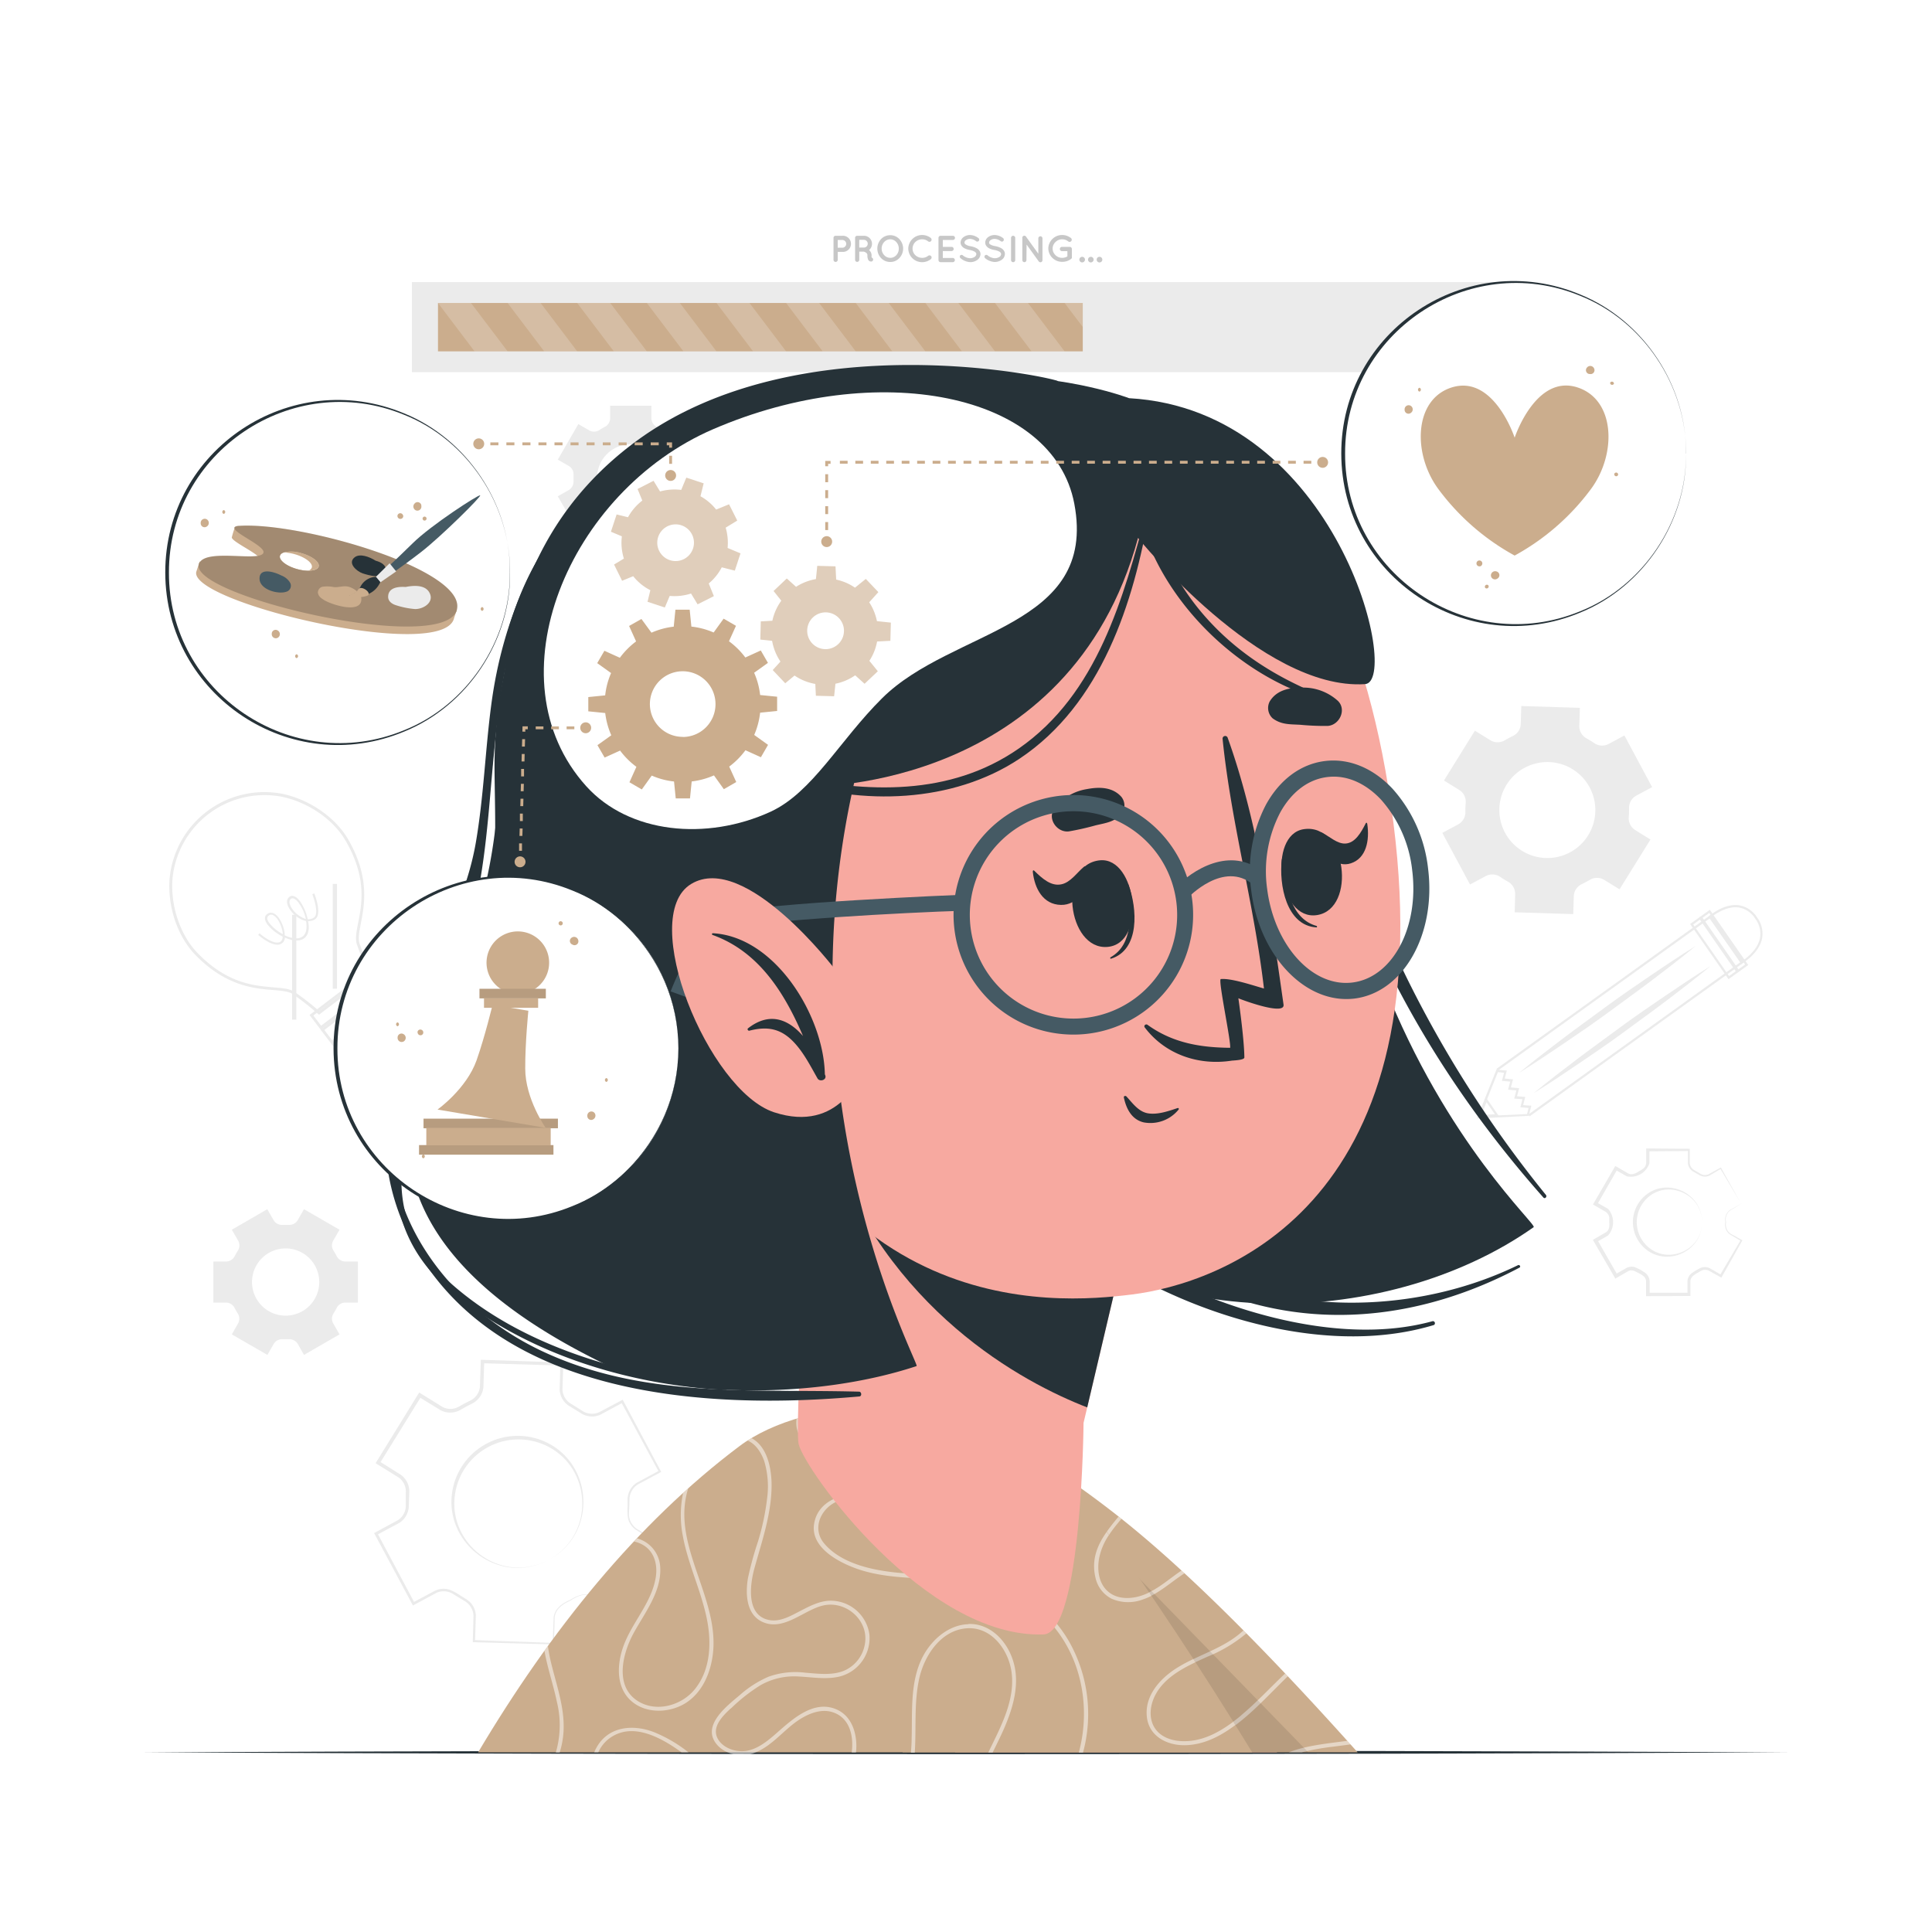 <svg class="animated" id="freepik_stories-processing-thoughts" xmlns="http://www.w3.org/2000/svg" viewBox="0 0 500 500" version="1.1" xmlns:xlink="http://www.w3.org/1999/xlink" xmlns:svgjs="http://svgjs.com/svgjs"><style>svg#freepik_stories-processing-thoughts:not(.animated) .animable {opacity: 0;}svg#freepik_stories-processing-thoughts.animated #freepik--background-complete--inject-223 {animation: 6s Infinite  linear wind;animation-delay: 0s;}svg#freepik_stories-processing-thoughts.animated #freepik--process-bar--inject-223 {animation: 6s Infinite  linear shake;animation-delay: 0s;}svg#freepik_stories-processing-thoughts.animated #freepik--Character--inject-223 {animation: 6s Infinite  linear floating;animation-delay: 0s;}svg#freepik_stories-processing-thoughts.animated #freepik--speech-bubble-3--inject-223 {animation: 3s Infinite  linear floating;animation-delay: 0s;}svg#freepik_stories-processing-thoughts.animated #freepik--speech-bubble-2--inject-223 {animation: 3s Infinite  linear floating;animation-delay: 0s;}svg#freepik_stories-processing-thoughts.animated #freepik--speech-bubble-1--inject-223 {animation: 3s Infinite  linear floating;animation-delay: 0s;}svg#freepik_stories-processing-thoughts.animated #freepik--Gears--inject-223 {animation: 6s Infinite  linear spin;animation-delay: 0s;}            @keyframes wind {                0% {                    transform: rotate( 0deg );                }                25% {                    transform: rotate( 1deg );                }                75% {                    transform: rotate( -1deg );                }            }                    @keyframes shake {                10%, 90% {                    transform: translate3d(-1px, 0, 0);                  }                  20%, 80% {                    transform: translate3d(2px, 0, 0);                  }                  30%, 50%, 70% {                    transform: translate3d(-4px, 0, 0);                  }                  40%, 60% {                    transform: translate3d(4px, 0, 0);                  }            }                    @keyframes floating {                0% {                    opacity: 1;                    transform: translateY(0px);                }                50% {                    transform: translateY(-10px);                }                100% {                    opacity: 1;                    transform: translateY(0px);                }            }                 @keyframes spin {             from {                 transform: rotate(0);               }               to {                 transform: rotate(360deg);               }         }     </style><g id="freepik--background-complete--inject-223" class="animable" style="transform-origin: 249.975px 265.285px;"><path d="M419.14,230.15l8-12.88-3.94-2.44a3.62,3.62,0,0,1-1.68-3.39,21.43,21.43,0,0,0,.08-2.27,3.59,3.59,0,0,1,1.88-3.27l4.09-2.19-7.17-13.37-4.09,2.2a3.61,3.61,0,0,1-3.77-.25,21.12,21.12,0,0,0-1.92-1.19,3.59,3.59,0,0,1-1.9-3.27l.15-4.64-15.16-.47-.14,4.66a3.59,3.59,0,0,1-2.11,3.13c-.34.16-.67.33-1,.51s-.65.36-1,.55a3.61,3.61,0,0,1-3.76,0l-4-2.47-8,12.89,3.95,2.45a3.59,3.59,0,0,1,1.67,3.39,21.34,21.34,0,0,0-.08,2.26,3.61,3.61,0,0,1-1.88,3.27l-4.09,2.19,7.17,13.36,4.09-2.19a3.62,3.62,0,0,1,3.76.24,21.12,21.12,0,0,0,1.92,1.19,3.6,3.6,0,0,1,1.91,3.27L392,236.1l15.15.47.15-4.65a3.59,3.59,0,0,1,2.11-3.13c.33-.16.67-.33,1-.51s.65-.36,1-.55a3.6,3.6,0,0,1,3.78,0Zm-12.83-9.56a12.42,12.42,0,1,1,5.09-16.81A12.41,12.41,0,0,1,406.31,220.59Z" style="fill: rgb(235, 235, 235); transform-origin: 400.42px 209.645px;" id="elqddg0j75aqb" class="animable"></path><path d="M159.39,416.67l10.71-17.54.05.2-5.65-3.46a5,5,0,0,1-1.93-2.76,12.49,12.49,0,0,1-.15-3.35l0-1.64a5.17,5.17,0,0,1,2.38-4.39l5.83-3.15-.11.37-9.76-18.09.44.13-5.84,3.14a5.27,5.27,0,0,1-5.07-.43l-1.39-.86-1.4-.86a5.25,5.25,0,0,1-2.66-4.35l.18-6.63.38.4-20.54-.59.45-.42-.2,6.63a5.35,5.35,0,0,1-3,4.26l-1.46.75-1.43.81a5.32,5.32,0,0,1-5.2.12l-5.66-3.47.69-.16L98.25,378.77l-.14-.63,5.62,3.53a5.32,5.32,0,0,1,2.19,4.67l-.06,1.64-.06,1.64a5.33,5.33,0,0,1-2.47,4.51l-5.85,3.13.16-.53,9.67,18.14-.46-.14,5.85-3.11a5.19,5.19,0,0,1,3.45-.27,12.55,12.55,0,0,1,3,1.58l1.4.87a5.19,5.19,0,0,1,2.6,4.31l-.21,6.62-.27-.28,20.54.73-.19.18.26-6.61c.16-2.42,2.27-3.87,4.29-4.7,1.81-1.19,4.19-2.1,6.25-.89l5.59,3.51Zm0,0-5.64-3.43c-2.07-1.17-4.3-.24-6.11,1-2,.86-4,2.22-4.1,4.56l-.17,6.59v.18h-.18L122.64,425h-.28v-.27l.18-6.59a4.65,4.65,0,0,0-2.32-3.81l-1.42-.86-1.42-.87a4.59,4.59,0,0,0-4.42-.38l-5.8,3.12-.3.16-.16-.3L97,397.1l-.18-.34.34-.19,5.79-3.13a4.49,4.49,0,0,0,2.07-3.82l0-1.67,0-1.66a4.44,4.44,0,0,0-1.84-3.91l-5.6-3.47-.38-.24.24-.38,10.79-17.49.26-.42.42.26,5.6,3.47a4.41,4.41,0,0,0,4.28-.09l1.45-.82,1.48-.74a4.45,4.45,0,0,0,2.48-3.52l.22-6.58,0-.44.43,0,20.54.68.39,0V353l-.22,6.58a4.56,4.56,0,0,0,2.28,3.76l1.41.87,1.41.89a4.59,4.59,0,0,0,4.39.39l5.82-3.09.29-.15.15.28L171,380.69l.13.24-.24.13-5.81,3.11a4.69,4.69,0,0,0-2.17,3.95c0,.82-.08,2.49-.13,3.31a4.73,4.73,0,0,0,1.9,4.14l5.58,3.52.12.07-.07.12-11,17.39Z" style="fill: rgb(235, 235, 235); transform-origin: 133.975px 388.745px;" id="elk35nsbhtgz" class="animable"></path><path d="M142,403.7c-13.26,7.14-28.65-5.33-24.47-19.83a17.2,17.2,0,0,1,21.52-11.52c14.4,4.54,16.23,24.26,2.95,31.35Zm0,0c13-7.11,11-26.35-3.2-30.53a16.63,16.63,0,0,0-20.45,10.95C114,398.26,128.87,410.63,142,403.7Z" style="fill: rgb(235, 235, 235); transform-origin: 133.907px 388.683px;" id="el51s4j68vo67" class="animable"></path><path d="M78.67,350.65l9.2-5.31-1.62-2.82a2.49,2.49,0,0,1,.09-2.64c.28-.45.55-.91.79-1.38a2.52,2.52,0,0,1,2.24-1.4h3.25V326.48H89.37a2.52,2.52,0,0,1-2.24-1.4c-.24-.47-.51-.93-.79-1.37a2.51,2.51,0,0,1-.09-2.65l1.62-2.81-9.2-5.31-1.62,2.83A2.53,2.53,0,0,1,74.7,317l-.78,0-.78,0a2.51,2.51,0,0,1-2.33-1.22l-1.64-2.84L60,318.25l1.63,2.82a2.51,2.51,0,0,1-.1,2.65c-.28.44-.55.9-.79,1.37a2.51,2.51,0,0,1-2.24,1.39H55.22V337.1h3.25a2.52,2.52,0,0,1,2.24,1.4c.24.47.51.93.79,1.37a2.51,2.51,0,0,1,.1,2.65L60,345.34l9.2,5.31,1.63-2.83a2.52,2.52,0,0,1,2.33-1.23l.79,0,.78,0a2.54,2.54,0,0,1,2.35,1.24Zm-4.75-10.16a8.7,8.7,0,1,1,8.7-8.69A8.69,8.69,0,0,1,73.92,340.49Z" style="fill: rgb(235, 235, 235); transform-origin: 73.92px 331.795px;" id="elax60vnmhifc" class="animable"></path><path d="M182.07,118.92l-5.31-9.2L174,111.35a2.55,2.55,0,0,1-2.65-.09,13.41,13.41,0,0,0-1.38-.8,2.51,2.51,0,0,1-1.39-2.24V105H157.9v3.25a2.51,2.51,0,0,1-1.39,2.24,14.56,14.56,0,0,0-1.38.8,2.53,2.53,0,0,1-2.64.09l-2.82-1.63-5.31,9.2,2.83,1.63a2.51,2.51,0,0,1,1.24,2.34c0,.26,0,.52,0,.78s0,.52,0,.78a2.54,2.54,0,0,1-1.23,2.34l-2.84,1.63,5.31,9.2,2.82-1.63a2.53,2.53,0,0,1,2.65.1,14.31,14.31,0,0,0,1.37.79,2.51,2.51,0,0,1,1.39,2.24v3.26h10.63v-3.26a2.51,2.51,0,0,1,1.39-2.24,14.31,14.31,0,0,0,1.37-.79,2.53,2.53,0,0,1,2.65-.1l2.82,1.63,5.31-9.2-2.82-1.63a2.52,2.52,0,0,1-1.24-2.33c0-.26,0-.52,0-.79s0-.52,0-.78a2.51,2.51,0,0,1,1.24-2.34Zm-10.15,4.75a8.7,8.7,0,1,1-8.7-8.7A8.7,8.7,0,0,1,171.92,123.67Z" style="fill: rgb(235, 235, 235); transform-origin: 163.215px 123.705px;" id="el817ht8gqmor" class="animable"></path><path d="M450.63,311.54l-5.44-9.12.21.05-2.95,1.75a2.75,2.75,0,0,1-2.65-.12l-1.48-.83a2.77,2.77,0,0,1-1.49-2.25l0-3.43.29.29-10.62.08.37-.37,0,3.44a5.06,5.06,0,0,1-5.86,3.4l-3-1.71.6-.16-5.28,9.21-.17-.63,3,1.71a5.2,5.2,0,0,1,0,6.89l-3,1.74.19-.69,5.28,9.22-.65-.18,3-1.71a3,3,0,0,1,2-.22,11.6,11.6,0,0,1,2.37,1.23,3,3,0,0,1,1.58,2.42V335l-.43-.44,10.62,0-.4.4,0-3.44a2.87,2.87,0,0,1,.78-1.76,12.23,12.23,0,0,1,2.23-1.42,2.85,2.85,0,0,1,2.77-.12l3,1.73-.4.11,5.4-9.15.07.26-2.94-1.75a3.14,3.14,0,0,1-1.11-3.17,3.09,3.09,0,0,1,1.16-3.09l3-1.66Zm0,0-2.92,1.76a2.94,2.94,0,0,0-1,3,2.9,2.9,0,0,0,1.06,2.92l3,1.67.17.09-.1.17-5.21,9.25-.15.25-.25-.14-3-1.67a2.21,2.21,0,0,0-2.13.13c-1.06.67-2.58,1.17-2.63,2.65l0,3.39v.39h-.4l-10.62.05H426c0-.2,0-3.53,0-3.83,0-1.1-1-1.67-1.86-2.11s-1.8-1.06-2.75-.54l-3.34,1.93-.24-.41-5.33-9.19-.25-.43,3.37-1.94c.91-.54.95-1.68.88-2.63l0-.86a2.06,2.06,0,0,0-.89-1.79l-2.93-1.7-.4-.23.23-.4,5.33-9.19.22-.38.38.22,2.93,1.7c1,.52,2,0,2.79-.54a6.51,6.51,0,0,0,1.32-.86,2.09,2.09,0,0,0,.57-1.28l0-3.39v-.38h.37l10.62.08h.29v.29l0,3.39a2.3,2.3,0,0,0,1.19,1.86c.37.22,1.12.65,1.48.88a2.32,2.32,0,0,0,2.25.15l3-1.66.13-.07.07.13,5.18,9.27Z" style="fill: rgb(235, 235, 235); transform-origin: 431.585px 316.335px;" id="el1qatk6x511k" class="animable"></path><path d="M440.48,316.29c.07,7.78-9.56,11.91-15.16,6.45a9,9,0,0,1,0-12.91c5.61-5.46,15.23-1.31,15.16,6.46Zm0,0c0-7.55-9.41-11.32-14.55-5.85a8.48,8.48,0,0,0,0,11.69c5.12,5.48,14.6,1.71,14.55-5.84Z" style="fill: rgb(235, 235, 235); transform-origin: 431.536px 316.287px;" id="elhdako5y892" class="animable"></path><path d="M96.38,252.11l-13.83,10.5-.22-.19a73.25,73.25,0,0,0-6.62-5.2c-1.13-.68-2.83-.81-5-1-4.92-.39-12.35-1-20.24-9.19-4.55-4.74-7.14-12.45-6.58-19.65a24.65,24.65,0,0,1,28.88-22c7.09,1.39,13.84,6,17.19,11.61h0c5.79,9.81,4.37,17.13,3.43,22-.41,2.12-.73,3.8-.38,5.07a74.63,74.63,0,0,0,3.23,7.77Zm-13.79,9.55,12.87-9.78a67.83,67.83,0,0,1-3.15-7.62c-.4-1.43-.06-3.18.37-5.4,1-5,2.3-11.89-3.34-21.45-3.25-5.5-9.81-9.92-16.7-11.27a23.93,23.93,0,0,0-28,21.3c-.54,7,2,14.5,6.38,19.09,7.7,8,14.67,8.56,19.77,9,2.25.18,4,.32,5.31,1.09A68.73,68.73,0,0,1,82.59,261.66Z" style="fill: rgb(235, 235, 235); transform-origin: 70.097px 233.803px;" id="elaf51efrvdfj" class="animable"></path><g id="el9ql2cnm43j"><rect x="75.59" y="236.75" width="1.1" height="27.13" style="fill: rgb(235, 235, 235); transform-origin: 76.14px 250.315px; transform: rotate(-47.8deg);" class="animable"></rect></g><g id="ele8hg72rf5ic"><rect x="86.11" y="228.75" width="1.1" height="27.13" style="fill: rgb(235, 235, 235); transform-origin: 86.66px 242.315px; transform: rotate(-26.66deg);" class="animable"></rect></g><path d="M78.74,242.81h0c-1.26.95-3.19.66-5-.16A2,2,0,0,1,73,244.1h0c-2,1.55-6-2-6.18-2.15l.37-.41c1,.95,4.08,3.18,5.48,2.12h0a1.68,1.68,0,0,0,.48-1.28,11.86,11.86,0,0,1-3.84-3c-.9-1.19-1-2.21-.18-2.81h0a1.58,1.58,0,0,1,1.64-.22c1.46.61,2.64,3.12,2.89,5.1,0,.21,0,.41,0,.61,1.76.82,3.58,1.12,4.66.3h0c1-.75,1.17-2.29.88-4a7,7,0,0,1-3.94-2.66c-1.15-1.51-1.29-2.89-.36-3.59h0c.75-.58,1.75-.17,2.73,1.12a12.5,12.5,0,0,1,2,4.66,2.32,2.32,0,0,0,1.67-.47h0c1.2-.9.06-4.6-.47-6l.51-.2c.21.54,2,5.28.3,6.6h0a2.81,2.81,0,0,1-1.91.56C80.12,240.25,79.9,241.92,78.74,242.81ZM75.31,232.6c-.79.6-.24,1.9.47,2.83a6.89,6.89,0,0,0,3.39,2.42,11.42,11.42,0,0,0-1.9-4.22c-.36-.48-1.28-1.54-2-1ZM69.51,237c-.67.5-.22,1.38.28,2a10.92,10.92,0,0,0,3.39,2.74l0-.27c-.23-1.79-1.33-4.14-2.55-4.65a1,1,0,0,0-1.09.14Z" style="fill: rgb(235, 235, 235); transform-origin: 74.593px 237.855px;" id="elvyru9qnm078" class="animable"></path><path d="M100,253.52,83,266.48l-2.89-3.8,17.06-13ZM83.1,265.45,99,253.38l-2-2.63L81.09,262.82Z" style="fill: rgb(235, 235, 235); transform-origin: 90.055px 258.08px;" id="elgvofnrdyaz" class="animable"></path><path d="M102.85,257.26l-17,13-2.9-3.8,17.06-13ZM85.94,269.19l15.88-12.07-2-2.63L83.94,266.56Z" style="fill: rgb(235, 235, 235); transform-origin: 92.9px 261.86px;" id="elze3hgj5myda" class="animable"></path><path d="M105.69,261l-17,13-2.89-3.8,17-13ZM88.78,272.93l15.88-12.07-2-2.63L86.78,270.3Z" style="fill: rgb(235, 235, 235); transform-origin: 95.745px 265.6px;" id="elywm7bud0p3" class="animable"></path><path d="M450.66,249.5l-8.53-12.25.19-.17c.16-.14,3.76-3.27,7.62-2.81a6.78,6.78,0,0,1,4.77,3.13A7,7,0,0,1,456,243c-.86,3.84-5,6.24-5.13,6.34Zm-7.76-12.16,7.92,11.39c.87-.55,3.95-2.73,4.64-5.83a6.44,6.44,0,0,0-1.22-5.17,6.22,6.22,0,0,0-4.37-2.89C446.76,234.47,443.7,236.71,442.9,237.34Z" style="fill: rgb(235, 235, 235); transform-origin: 449.132px 241.862px;" id="elmkbr4mtv3eg" class="animable"></path><polygon points="395.86 288.91 395.52 288.44 450.66 248.83 442.76 237.47 387.63 277.08 387.29 276.61 442.89 236.66 451.45 248.97 451.22 249.13 395.86 288.91" style="fill: rgb(235, 235, 235); transform-origin: 419.37px 262.785px;" id="el95d4glsb6e7" class="animable"></polygon><path d="M449.77,251.66l-9.93-14.28,2.66-1.92,9.94,14.29Zm-9.14-14.15,9.28,13.35,1.73-1.25-9.28-13.34Z" style="fill: rgb(235, 235, 235); transform-origin: 446.14px 243.56px;" id="elvy8u5c6mnl" class="animable"></path><path d="M447.34,253.41l-9.94-14.29,2.67-1.91L450,251.49Zm-9.14-14.15,9.28,13.34,1.73-1.24L439.93,238Z" style="fill: rgb(235, 235, 235); transform-origin: 443.7px 245.31px;" id="elfrvcfq6kgw" class="animable"></path><path d="M382.22,289.46l5.08-12.68.23.07,2.1.19.34,0-.55,2.09,2.14.2-.54,2.09,2.13.2-.54,2.09,2.12.17L394.2,286l1.78.14.33,0-.65,2.64Zm5.44-12-4.57,11.4,2.73-.11,9.38-.43.39-1.58-1.78-.15-.34,0,.53-2.11-2.12-.17.55-2.1-2.14-.2.54-2.09-2.13-.2.54-2.08Z" style="fill: rgb(235, 235, 235); transform-origin: 389.265px 283.12px;" id="elb4ot2jmnezp" class="animable"></path><path d="M382.52,289.14l2.06-5.09,3.38,4.86Zm2.19-3.89-1.32,3.28,3.5-.15Z" style="fill: rgb(235, 235, 235); transform-origin: 385.24px 286.595px;" id="el6biulcy8vv" class="animable"></path><path d="M393.13,277.66c3.63-3,7.35-5.86,11.09-8.7s7.56-5.57,11.33-8.36,7.66-5.44,11.54-8.08,7.79-5.25,11.79-7.73c-3.63,3-7.35,5.86-11.09,8.7s-7.56,5.57-11.34,8.36-7.65,5.44-11.54,8.07S397.13,275.18,393.13,277.66Z" style="fill: rgb(235, 235, 235); transform-origin: 416.005px 261.225px;" id="elxnz4w0yzz8r" class="animable"></path><path d="M396.9,282.92c3.63-3,7.35-5.85,11.09-8.69s7.56-5.58,11.33-8.37,7.66-5.43,11.54-8.07,7.79-5.26,11.79-7.74c-3.63,3-7.35,5.87-11.09,8.71s-7.56,5.57-11.33,8.36-7.66,5.43-11.55,8.07S400.9,280.44,396.9,282.92Z" style="fill: rgb(235, 235, 235); transform-origin: 419.775px 266.485px;" id="elcf8n2ceat14" class="animable"></path></g><g id="freepik--process-bar--inject-223" class="animable animator-active" style="transform-origin: 250px 78.57px;"><rect x="106.6" y="73.01" width="286.8" height="23.31" style="fill: rgb(235, 235, 235); transform-origin: 250px 84.665px;" id="elxhqujj1r4t" class="animable"></rect><rect x="113.35" y="78.41" width="166.87" height="12.52" style="fill: rgb(203, 173, 141); transform-origin: 196.785px 84.67px;" id="elgkqfm6ow76h" class="animable"></rect><g id="eld5ansa109"><polygon points="131.37 90.93 122.82 90.93 113.35 78.41 121.89 78.41 131.37 90.93" style="fill: rgb(255, 255, 255); opacity: 0.2; transform-origin: 122.36px 84.67px;" class="animable"></polygon></g><g id="eluqd4e63hese"><polygon points="149.38 90.93 140.84 90.93 131.37 78.41 139.91 78.41 149.38 90.93" style="fill: rgb(255, 255, 255); opacity: 0.2; transform-origin: 140.375px 84.67px;" class="animable"></polygon></g><g id="eluj3n27opl7"><polygon points="167.4 90.93 158.86 90.93 149.38 78.41 157.93 78.41 167.4 90.93" style="fill: rgb(255, 255, 255); opacity: 0.2; transform-origin: 158.39px 84.67px;" class="animable"></polygon></g><g id="el4p94124ii4j"><polygon points="185.42 90.93 176.88 90.93 167.4 78.41 175.95 78.41 185.42 90.93" style="fill: rgb(255, 255, 255); opacity: 0.2; transform-origin: 176.41px 84.67px;" class="animable"></polygon></g><g id="elbojqnt53kvk"><polygon points="203.44 90.93 194.9 90.93 185.42 78.41 193.97 78.41 203.44 90.93" style="fill: rgb(255, 255, 255); opacity: 0.2; transform-origin: 194.43px 84.67px;" class="animable"></polygon></g><g id="el34govb236tu"><polygon points="221.46 90.93 212.91 90.93 203.44 78.41 211.99 78.41 221.46 90.93" style="fill: rgb(255, 255, 255); opacity: 0.2; transform-origin: 212.45px 84.67px;" class="animable"></polygon></g><g id="elk9acdwynw9g"><polygon points="239.48 90.93 230.93 90.93 221.46 78.41 230 78.41 239.48 90.93" style="fill: rgb(255, 255, 255); opacity: 0.2; transform-origin: 230.47px 84.67px;" class="animable"></polygon></g><g id="elqhvxywt37m"><polygon points="257.5 90.93 248.95 90.93 239.48 78.41 248.02 78.41 257.5 90.93" style="fill: rgb(255, 255, 255); opacity: 0.2; transform-origin: 248.49px 84.67px;" class="animable"></polygon></g><g id="eluj15h7k09h"><polygon points="275.52 90.93 266.97 90.93 257.5 78.41 266.04 78.41 275.52 90.93" style="fill: rgb(255, 255, 255); opacity: 0.2; transform-origin: 266.51px 84.67px;" class="animable"></polygon></g><g id="eljgmsq06gvbg"><polygon points="280.22 78.41 280.22 84.62 275.51 78.41 280.22 78.41" style="fill: rgb(255, 255, 255); opacity: 0.2; transform-origin: 277.865px 81.515px;" class="animable"></polygon></g><path d="M218,65.19h-1.2v2.12a.55.55,0,0,1-1.09,0V61.55a.54.54,0,0,1,.54-.53H218a2.09,2.09,0,1,1,0,4.17Zm-1.2-1.08H218a1,1,0,1,0,0-2h-1.2Z" style="fill: rgb(199, 199, 199); transform-origin: 217.972px 64.4px;" id="elr7x2hmhr0l" class="animable"></path><path d="M225.94,67a.54.54,0,0,1-.34.68.88.88,0,0,1-.22,0h0a.72.72,0,0,1-.38-.11,1,1,0,0,1-.31-.34,2.56,2.56,0,0,1-.2-1.17.8.8,0,0,0-.12-.42.86.86,0,0,0-.29-.28,1.87,1.87,0,0,0-.55-.24h-1.15v2.12a.55.55,0,0,1-.55.54.54.54,0,0,1-.53-.54V61.55a.52.52,0,0,1,.53-.53h1.75a2.08,2.08,0,0,1,1.33,3.69,1.74,1.74,0,0,1,.34.37,1.87,1.87,0,0,1,.32,1,2.32,2.32,0,0,0,0,.57A.55.55,0,0,1,225.94,67Zm-1.37-3.93a1,1,0,0,0-1-1h-1.2v2h1.2A1,1,0,0,0,224.57,63.11Z" style="fill: rgb(199, 199, 199); transform-origin: 223.633px 64.4px;" id="el20wxmwbkggx" class="animable"></path><path d="M232.74,61.87a3.56,3.56,0,0,1,0,4.93,3.16,3.16,0,0,1-2.33,1,3.28,3.28,0,0,1-2.39-1,3.62,3.62,0,0,1,0-4.93,3.24,3.24,0,0,1,2.39-1A3.13,3.13,0,0,1,232.74,61.87Zm-.13,2.46a2.51,2.51,0,0,0-.66-1.7,2.1,2.1,0,0,0-1.54-.7,2.13,2.13,0,0,0-1.58.7,2.47,2.47,0,0,0-.66,1.7,2.43,2.43,0,0,0,.66,1.7,2.13,2.13,0,0,0,1.58.7A2.1,2.1,0,0,0,232,66,2.48,2.48,0,0,0,232.61,64.33Z" style="fill: rgb(199, 199, 199); transform-origin: 230.391px 64.335px;" id="elsc7hvelxzu" class="animable"></path><path d="M235.06,64.33a3.58,3.58,0,0,1,3.58-3.51,3.68,3.68,0,0,1,2.25.76.59.59,0,0,1,.1.78.56.56,0,0,1-.78.11,2.45,2.45,0,0,0-1.57-.54,2.59,2.59,0,0,0-1.76.71,2.39,2.39,0,0,0-.71,1.69,2.36,2.36,0,0,0,.71,1.7,2.58,2.58,0,0,0,1.76.7,2.46,2.46,0,0,0,1.57-.53.59.59,0,0,1,.78.1.58.58,0,0,1-.1.78,3.62,3.62,0,0,1-2.25.77A3.57,3.57,0,0,1,235.06,64.33Z" style="fill: rgb(199, 199, 199); transform-origin: 238.079px 64.335px;" id="elnuz5h5gtajr" class="animable"></path><path d="M242.88,67.31V61.55a.53.53,0,0,1,.54-.53h3.19a.54.54,0,0,1,.54.53.55.55,0,0,1-.54.55H244v1.79h2.27a.54.54,0,1,1,0,1.08H244v1.79h2.64a.55.55,0,0,1,0,1.09h-3.19A.54.54,0,0,1,242.88,67.31Z" style="fill: rgb(199, 199, 199); transform-origin: 245.015px 64.435px;" id="el1qm37ilnipq" class="animable"></path><path d="M248.46,66.15a.5.5,0,0,1,.71-.07,3.19,3.19,0,0,0,1.86.75,2.13,2.13,0,0,0,1.22-.36.88.88,0,0,0,.42-.7.52.52,0,0,0-.09-.31.9.9,0,0,0-.29-.3A4,4,0,0,0,251,64.7h0a4.76,4.76,0,0,1-1.26-.38,2.05,2.05,0,0,1-.91-.76,1.44,1.44,0,0,1-.23-.8,1.81,1.81,0,0,1,.79-1.42,2.86,2.86,0,0,1,1.68-.52,3.84,3.84,0,0,1,2.13.78.52.52,0,0,1,.14.7.5.5,0,0,1-.7.14,2.8,2.8,0,0,0-1.57-.62,1.81,1.81,0,0,0-1.09.33.78.78,0,0,0-.37.61.49.49,0,0,0,.07.28,1,1,0,0,0,.26.25,3.35,3.35,0,0,0,1.22.43h0a5.63,5.63,0,0,1,1.35.41,2.21,2.21,0,0,1,1,.81,1.55,1.55,0,0,1,.24.83,1.91,1.91,0,0,1-.84,1.51,3.07,3.07,0,0,1-1.81.56,4.17,4.17,0,0,1-2.49-1A.51.51,0,0,1,248.46,66.15Z" style="fill: rgb(199, 199, 199); transform-origin: 251.067px 64.33px;" id="el003dgssdus21m" class="animable"></path><path d="M254.87,66.15a.5.5,0,0,1,.71-.07,3.19,3.19,0,0,0,1.86.75,2.13,2.13,0,0,0,1.22-.36.86.86,0,0,0,.42-.7.52.52,0,0,0-.09-.31.81.81,0,0,0-.29-.3,4.06,4.06,0,0,0-1.33-.46h0a4.76,4.76,0,0,1-1.26-.38,2.11,2.11,0,0,1-.91-.76,1.44,1.44,0,0,1-.22-.8,1.8,1.8,0,0,1,.78-1.42,2.86,2.86,0,0,1,1.68-.52,3.84,3.84,0,0,1,2.13.78.52.52,0,0,1,.14.7.5.5,0,0,1-.7.14,2.8,2.8,0,0,0-1.57-.62,1.86,1.86,0,0,0-1.09.33.78.78,0,0,0-.37.61A.49.49,0,0,0,256,63a1.26,1.26,0,0,0,.26.25,3.42,3.42,0,0,0,1.22.43h0a5.63,5.63,0,0,1,1.35.41,2.21,2.21,0,0,1,1,.81,1.55,1.55,0,0,1,.24.83,1.88,1.88,0,0,1-.84,1.51,3.07,3.07,0,0,1-1.81.56,4.17,4.17,0,0,1-2.49-1A.51.51,0,0,1,254.87,66.15Z" style="fill: rgb(199, 199, 199); transform-origin: 257.425px 64.31px;" id="el1yvz0r9fa9g" class="animable"></path><path d="M261.66,61.55a.53.53,0,0,1,.54-.53.54.54,0,0,1,.54.53v5.76a.54.54,0,0,1-.54.54.54.54,0,0,1-.54-.54Z" style="fill: rgb(199, 199, 199); transform-origin: 262.2px 64.435px;" id="elbwyvb164n" class="animable"></path><path d="M265.64,67.31a.54.54,0,0,1-.53.54.54.54,0,0,1-.53-.54V61.64h0a.53.53,0,0,1,1-.33l3.14,4.36v-4a.53.53,0,0,1,.53-.52.54.54,0,0,1,.54.52v5.67a.55.55,0,0,1-.54.54.54.54,0,0,1-.4-.2l-.05-.06-3.12-4.33Z" style="fill: rgb(199, 199, 199); transform-origin: 267.18px 64.441px;" id="elz3twpde0ov8" class="animable"></path><path d="M271.3,64.34a3.56,3.56,0,0,1,3.6-3.52,3.68,3.68,0,0,1,2.23.76.56.56,0,1,1-.69.88,2.51,2.51,0,0,0-1.54-.53,2.41,2.41,0,0,0-1.75.72,2.31,2.31,0,0,0,0,3.37,2.4,2.4,0,0,0,1.75.71,2.64,2.64,0,0,0,1.34-.37V65h-1.4a.56.56,0,0,1-.55-.56.55.55,0,0,1,.55-.55h2a.55.55,0,0,1,.56.55v2.16a.9.9,0,0,1,0,.16l0,0h0a.44.44,0,0,1-.18.23,3.62,3.62,0,0,1-2.22.77A3.55,3.55,0,0,1,271.3,64.34Z" style="fill: rgb(199, 199, 199); transform-origin: 274.352px 64.291px;" id="elb3vkw1dd0iw" class="animable"></path><path d="M280.06,66.46a.73.73,0,0,1,.73.73.73.73,0,0,1-.73.72.72.72,0,0,1-.72-.72A.73.73,0,0,1,280.06,66.46Z" style="fill: rgb(199, 199, 199); transform-origin: 280.065px 67.185px;" id="elve2249853h" class="animable"></path><path d="M282.3,66.46a.73.73,0,0,1,.73.73.73.73,0,0,1-.73.72.72.72,0,0,1-.72-.72A.73.73,0,0,1,282.3,66.46Z" style="fill: rgb(199, 199, 199); transform-origin: 282.305px 67.185px;" id="elg6kd4oih4hs" class="animable"></path><path d="M284.55,66.46a.73.73,0,0,1,.73.73.73.73,0,0,1-1.46,0A.73.73,0,0,1,284.55,66.46Z" style="fill: rgb(199, 199, 199); transform-origin: 284.55px 67.19px;" id="elmvls3j8iaeo" class="animable"></path></g><g id="freepik--Table--inject-223" class="animable" style="transform-origin: 250px 453.514px;"><path d="M36.71,453.51c136.65-.61,289.93-.61,426.58,0-136.65.62-289.93.62-426.58,0Z" style="fill: rgb(38, 50, 56); transform-origin: 250px 453.514px;" id="elocy4ygvqisi" class="animable"></path></g><g id="freepik--Character--inject-223" class="animable" style="transform-origin: 249.988px 274.363px;"><path d="M330.53,453.51h-83.3c-.15-.64-.3-1.28-.44-1.92-14.77-65.67,1.59-80.08,29.11-58.78,6.92,5.36,14.55,13,22.57,22.61l5.84,7Q317.84,438.62,330.53,453.51Z" style="fill: rgb(247, 169, 160); transform-origin: 285.881px 418.584px;" id="eljc9x2jc8uw" class="animable"></path><path d="M351.36,453.51H233.61q-.59-4.67-1.07-9.12c-.51-4.59-.94-9-1.29-13.21a223.57,223.57,0,0,1-.82-28.32,90.86,90.86,0,0,1,1.25-11.94c.15-.88.32-1.72.51-2.54.06-.27.13-.54.19-.81.2-.79.4-1.56.62-2.29.07-.24.15-.48.22-.73.16-.47.32-.94.48-1.39a21.83,21.83,0,0,1,4.72-8,13.34,13.34,0,0,1,1.19-1.08l.43-.33a9.91,9.91,0,0,1,.85-.59,13.11,13.11,0,0,1,2.81-1.32,15.42,15.42,0,0,1,5.57-.73l.73,0c6.67.47,15.11,4.23,25.4,11.05q7,4.68,15.26,11.24C309.59,408.53,331.36,431.14,351.36,453.51Z" style="fill: rgb(203, 173, 141); transform-origin: 290.829px 412.299px;" id="ely3hf7rvqf9" class="animable"></path><g id="el0mwzeabdpwjn"><path d="M231.86,389.94q.09-.49.21-1c.41.1.83.19,1.25.26,3,.52,7.43-.28,8.07-3.88.55-3.18-2.43-6.19-4.9-7.79.19-.29.39-.56.6-.83,3.71,2.5,7.63,7.52,4,11.44C238.5,390.87,235.2,390.74,231.86,389.94Zm18.79,30.34c-5.5.16-10.13,4.55-12.29,9.35-2.84,6.34-2.21,13.56-2.42,20.33,0,1.18-.09,2.36-.19,3.55h1c.42-6.36-.23-12.85,1.14-19.1,1.31-6,5.63-12.62,12.37-13.07,6.17-.41,10.51,5.27,11.46,10.84,1.25,7.41-2.7,14.6-5.79,21-.05.1-.1.2-.14.3h1.12c.91-1.88,1.85-3.73,2.68-5.59,2.59-5.8,4.67-12.53,2.39-18.78C260.25,424.33,256.07,420.13,250.65,420.28Zm26.07,4.4a33.91,33.91,0,0,0-12.23-12.15c-5.14-2.95-10.94-4.1-16.78-4.62s-11.65-.44-17.41-1.18c0,.34,0,.69,0,1,2.67.34,5.37.49,8,.63,6.15.31,12.41.42,18.4,2a31.68,31.68,0,0,1,15.37,9.63c8,9,10.32,21.94,7.2,33.44h1.09A38.06,38.06,0,0,0,276.72,424.68Zm-5.93-40.82c-2.19,2-4.86,3.75-7.92,3.83a9.86,9.86,0,0,1-7.76-3.92c-3-3.61-3.94-8.14-5-12.61H250l-.73,0h-.21c1.34,5.63,2.6,11.7,7.42,15.44,4.38,3.38,9.67,2.39,13.77-.87a31.22,31.22,0,0,0,4.17-4.12c-.29-.2-.58-.38-.87-.56A35.46,35.46,0,0,1,270.79,383.86Zm35,22.58c-3.44,2.31-6.53,5.27-10.54,6.51-3.06.95-6.7.85-9-1.67-1.94-2.14-2.24-5.29-1.76-8,.71-4,3.15-7.16,5.73-10.19l-.74-.59c-3.82,4.61-7.45,9.27-5.93,15.71a8.07,8.07,0,0,0,4.12,5.45,10.76,10.76,0,0,0,8.23.19c4-1.37,7.13-4.42,10.65-6.68Zm15.47,37.47c-4.39,3.65-9.54,6.92-15.47,6.65-2.5-.11-5.13-1-6.66-3.06-2-2.73-1.47-6.45.11-9.23,2.76-4.88,8.45-7.35,13.32-9.55a37.64,37.64,0,0,0,10-6c-.25-.26-.5-.52-.76-.77a22.13,22.13,0,0,1-2.25,1.84c-4.66,3.35-10.3,4.9-15.12,8-4.27,2.74-8.2,7.14-7.58,12.59.57,5,5.23,7.37,9.87,7.29,5.58-.1,10.38-3,14.61-6.44s7.91-7.5,11.95-11.4l-.69-.73C328.74,436.74,325.11,440.68,321.22,443.91Zm27.46,6.61c-4.82.65-9.72,1.1-14.17,2.61l-1.05.38h3.34a65.77,65.77,0,0,1,8.32-1.49c1.47-.19,2.93-.37,4.39-.58C349.23,451.14,349,450.83,348.68,450.52Z" style="fill: rgb(255, 255, 255); opacity: 0.5; transform-origin: 289.925px 412.335px;" class="animable"></path></g><g id="el9xf1zi1q3t5"><path d="M338.61,453.51h-105q-.59-4.67-1.08-9.12-.75-6.9-1.28-13.22a225.57,225.57,0,0,1-.83-28.31,94.21,94.21,0,0,1,1.25-11.94c.16-.88.33-1.72.51-2.54.06-.27.13-.54.19-.81.2-.79.4-1.56.62-2.29.07-.24.15-.48.22-.73.16-.47.32-.94.48-1.39a21.83,21.83,0,0,1,4.72-8,13.34,13.34,0,0,1,1.19-1.08l.43-.33c.28-.21.56-.4.85-.59a13.11,13.11,0,0,1,2.81-1.32,15.84,15.84,0,0,1,5.57-.73l.73,0a35.55,35.55,0,0,1,11.73,3.35Z" style="opacity: 0.1; transform-origin: 284.452px 412.301px;" class="animable"></path></g><path d="M324.07,453.51H123.73c18.74-31.52,41.09-59.31,67.66-79.26,16.87-12.68,56.94-16.85,84,7.95l.59.55c2.45,2.3,14.13,18.21,28.32,39.67C310.6,431.93,317.38,442.53,324.07,453.51Z" style="fill: rgb(203, 173, 141); transform-origin: 223.9px 408.822px;" id="eldbi0x75vzph" class="animable"></path><g id="elod915nrxnu"><path d="M169.18,448.25a36.16,36.16,0,0,1,9,5.26h-1.79c-5-3.62-12.06-7.64-17.86-4.16a9,9,0,0,0-3.69,4.16h-1.05a9.32,9.32,0,0,1,.59-1.24C157.41,446.78,163.75,446.18,169.18,448.25ZM141.8,426l-.9,1.24c.8,4.49,2.33,8.88,3.25,13.32a25.17,25.17,0,0,1-.31,13h1a22.44,22.44,0,0,0,1-5.41c.38-6.55-2.12-12.77-3.51-19.07Q142,427.5,141.8,426Zm36.32-40.81-1.33,1.19a27.73,27.73,0,0,0-.06,11.19c1.33,7.19,4.59,13.83,6.12,21,1.33,6.19,1.17,13.4-3,18.56-3.41,4.26-10,6.14-14.82,3.08-6-3.83-3.93-12.18-1.16-17.35s7.33-10.79,7-17.17a8.13,8.13,0,0,0-6-7.56l-.76.81a8.7,8.7,0,0,1,1.93.69c3.19,1.6,4.19,5.08,3.69,8.45-1,6.58-6,11.59-8.28,17.66-1.85,4.89-2.19,11.27,2.34,14.82,3.83,3,9.61,2.71,13.62.21,4.77-3,6.9-8.81,7.21-14.19C185.42,412.42,173.65,399.26,178.12,385.16Zm11,57a44.52,44.52,0,0,1,7.6-6,17.57,17.57,0,0,1,10-2.31c3.17.15,6.36.71,9.52.21A10.26,10.26,0,0,0,225,423a10.13,10.13,0,0,0-10.2-8.74c-2.75.07-5.3,1.42-7.68,2.65s-5.14,2.86-7.94,2.37c-6.16-1.07-5.12-9.11-3.92-13.47,1.94-7,4.38-13.93,4.43-21.33,0-4.25-1-10-5.15-12.27-.36.21-.7.42-1,.64,2.12.91,3.48,3.14,4.23,5.25a22.84,22.84,0,0,1,.75,9.73A63.16,63.16,0,0,1,196.15,399a87.6,87.6,0,0,0-2.58,9.43c-.71,4.24-.44,9.88,4.35,11.56,5.22,1.83,10.14-3.24,14.9-4.44,6-1.53,12.16,3.75,11,10a9.11,9.11,0,0,1-5.45,6.86c-3.14,1.24-6.63.74-9.9.49a20.65,20.65,0,0,0-9.62,1.05,27.73,27.73,0,0,0-7.38,4.73c-3.38,2.85-10.05,7.92-5.95,12.8a7.41,7.41,0,0,0,2.9,2.06,9.52,9.52,0,0,0,3.22.72,8.92,8.92,0,0,0,3.85-.72,15.72,15.72,0,0,0,3.38-1.93c2.53-1.83,4.63-4.18,7.16-6s6.07-3.52,9.33-2.53c4.5,1.36,5.64,6.1,5.06,10.46h1.11c.48-4.36-.85-9.42-5.17-11.2C210.5,439.89,205,445,201,448.51c-2.28,2-5,4.27-8.1,4.65-2.48.29-5.47-.66-6.91-2.8C183.86,447.2,186.93,444.16,189.13,442.13Zm61.52-21.85c-5.5.16-10.13,4.55-12.29,9.35-2.84,6.34-2.21,13.56-2.42,20.33,0,1.18-.09,2.36-.19,3.55h1c.42-6.36-.23-12.85,1.14-19.1,1.31-6,5.63-12.62,12.37-13.07,6.17-.41,10.51,5.27,11.46,10.84,1.25,7.41-2.7,14.6-5.79,21-.05.1-.1.2-.14.3h1.12c.91-1.88,1.85-3.73,2.68-5.59,2.59-5.8,4.67-12.53,2.39-18.78C260.25,424.33,256.07,420.13,250.65,420.28Zm13.84-7.75c-5.14-2.95-10.94-4.1-16.78-4.62-6.15-.55-12.37-.43-18.48-1.33-5.61-.83-12.17-2.7-15.95-7.23-2.41-2.89-1.74-6.66.86-9.18s6.46-2.87,9.88-2.34c5.3.82,12.41,5.25,17,.32,4.12-4.4-1.33-10.18-5.3-12.23-4.78-2.47-10.41-2.68-15.67-2.8a58.68,58.68,0,0,1-8.8-.35,4.53,4.53,0,0,1-3.87-2.86,6.3,6.3,0,0,1-.1-3.11l-1.11.32a7.6,7.6,0,0,0,.08,2.56c.57,2.68,2.9,3.89,5.43,4.2,5.72.7,11.51,0,17.22,1a20.44,20.44,0,0,1,7.43,2.62c2.5,1.58,5.59,4.63,5,7.87-.64,3.6-5.1,4.4-8.07,3.88-3.27-.57-6.29-2-9.59-2.47-5.46-.71-12.15,1.5-13,7.74-.77,5.78,5.91,9.46,10.46,11.18,5.43,2.06,11.35,2.44,17.1,2.74,6.15.31,12.41.42,18.4,2a31.68,31.68,0,0,1,15.37,9.63c8,9,10.32,21.94,7.2,33.44h1.09a38.06,38.06,0,0,0-3.65-28.83A33.91,33.91,0,0,0,264.49,412.53Zm6.3-28.67c-2.19,2-4.86,3.75-7.92,3.83a9.86,9.86,0,0,1-7.76-3.92c-3.87-4.65-4.3-10.8-6-16.43l-1.21-.35c.34,1,.62,2.06.88,3.12,1.44,5.9,2.55,12.48,7.66,16.44,4.38,3.38,9.67,2.39,13.77-.87a32.51,32.51,0,0,0,4.29-4.25l-.77-.68A36.42,36.42,0,0,1,270.79,383.86Zm26.59,28.22a14,14,0,0,1-2.17.87c-3.06.95-6.7.85-9-1.67-1.94-2.14-2.24-5.29-1.76-8a16.12,16.12,0,0,1,2.56-6.08c-.19-.28-.39-.55-.59-.82-2.42,3.45-4,7.17-2.91,11.83a8.07,8.07,0,0,0,4.12,5.45,10.76,10.76,0,0,0,8.23.19,16.34,16.34,0,0,0,2.1-.89C297.77,412.65,297.58,412.36,297.38,412.08Zm21.77,33.46c-3.92,2.94-8.38,5.25-13.4,5-2.5-.11-5.13-1-6.66-3.06-2-2.73-1.47-6.45.11-9.23,2.18-3.86,6.19-6.21,10.18-8.11l-.54-.83a39.67,39.67,0,0,0-4.44,2.41c-4.27,2.74-8.2,7.14-7.58,12.59.57,5,5.23,7.37,9.87,7.29,4.89-.09,9.18-2.35,13-5.2C319.52,446.13,319.34,445.83,319.15,445.54Z" style="fill: rgb(255, 255, 255); opacity: 0.5; transform-origin: 230.29px 410.563px;" class="animable"></path></g><path d="M259.71,307.38c32,38.89,98.6,37.48,137.2,10.21.94-.65-22.54-21.61-38.84-63.09-8.51-21.66-9.52-45.53-12.88-68.51-1.5-10.33-3-20.65-4.71-30.94-1.63-9.82-3.17-20.71-7.78-29.78-13.11-25.8-55.11-20-59.73-13.34C241.16,158,223.3,263.11,259.71,307.38Z" style="fill: rgb(38, 50, 56); transform-origin: 318.209px 221.831px;" id="el8k226jdjk86" class="animable"></path><path d="M266.36,277c7.89,23.69,24.83,43.25,48,53.17,24.39,10.44,54.73,8.83,78.49-2.74.42-.21.81.41.39.63-24.54,13-52.11,16.58-78.42,6.17-24.33-9.63-44.21-31-50.15-56.72A.89.89,0,0,1,266.36,277Z" style="fill: rgb(38, 50, 56); transform-origin: 329.039px 308.387px;" id="elr27q3n4mla" class="animable"></path><path d="M248.9,269.86c7.8,23.67,21.43,42.76,43.14,55.66,21.54,12.81,53.76,23.31,78.75,16.39a.54.54,0,0,1,.31,1c-26.4,8-58.93-1.41-81.87-15.27-20.34-12.3-38.93-33.19-42.22-57.51C246.86,269.05,248.57,268.86,248.9,269.86Z" style="fill: rgb(38, 50, 56); transform-origin: 309.179px 307.527px;" id="el5oklsn17qcw" class="animable"></path><path d="M334.29,147c4.48,29.22,9.28,57.36,20.39,85a297.84,297.84,0,0,0,45.4,77.24c.38.46-.25,1.14-.65.68-19.79-22.35-35.73-46.91-47.22-74.56-11.35-27.31-20.17-58.44-19.77-88.26A.93.93,0,0,1,334.29,147Z" style="fill: rgb(38, 50, 56); transform-origin: 366.312px 228.138px;" id="elepcy2wa7jvl" class="animable"></path><path d="M206.67,373.67c1.49,6.7,32.87,50.4,63.41,49.32,9.94-.38,10.34-54.75,10.34-54.75l.95-4,13.21-56.1L229,265l-9.49-5.72s-2.6,15.59-5.64,35c-.15.9-.3,1.8-.44,2.77s-.41,2.12-.54,3.15c-.5,2.9-1,5.86-1.41,8.82-.34,2.26-.68,4.44-.94,6.82s-.59,4.69-.92,7.07C206.9,346.45,206.08,370.83,206.67,373.67Z" style="fill: rgb(247, 169, 160); transform-origin: 250.535px 341.145px;" id="ellonqol8wirq" class="animable"></path><path d="M213.87,294.31c15.6,44.94,51.15,63.59,67.5,69.93l13.21-56.1L229,265l-9.49-5.72S216.91,274.87,213.87,294.31Z" style="fill: rgb(38, 50, 56); transform-origin: 254.225px 311.76px;" id="elcgxnr50kvji" class="animable"></path><path d="M360.62,213c12.72,100.35-45.95,119.3-67.59,122-19.64,2.47-86.85,8.38-109.87-90.12s19.61-136.13,64.24-144.15S347.9,112.68,360.62,213Z" style="fill: rgb(247, 169, 160); transform-origin: 269.558px 217.589px;" id="elorqmdc8zu1a" class="animable"></path><path d="M129.12,196.41a136.82,136.82,0,0,1-10.3,54c-5.88,14.2-13.38,28.28-13.29,44.1.18,28.27,27.11,47,51.6,58.81,16.38,7.92,52.51,9.33,80.08.22,1.35-.45-69.11-127.46,36.6-254.88.46-.55-66.67-15.85-109.27,15.6C136.79,134.74,128.94,164.55,129.12,196.41Z" style="fill: rgb(38, 50, 56); transform-origin: 189.671px 227.145px;" id="elja5ijfexlmh" class="animable"></path><path d="M127.14,182.38c2.93-22.09,11.46-41.14,26.3-57.77.14-.15.4.08.27.24-14.41,17.35-22.4,38.36-25,60.61-2.23,18.88-2.36,38.15-10.75,55.62-4.78,10-10.65,18.93-12.39,30.06a64.29,64.29,0,0,0,3.09,31.23c7.62,21.69,25.08,36,45.2,45.66.63.3.33,1.32-.35,1.05-36.92-14.32-62.53-56.75-44.38-94.94,5.72-12,11.67-22.68,14-36C125.18,206.28,125.57,194.26,127.14,182.38Z" style="fill: rgb(38, 50, 56); transform-origin: 128.68px 236.843px;" id="elpa5b3hlwgt" class="animable"></path><path d="M152.11,130.44c.14-.18.44,0,.3.2-15.62,19.56-23.08,43.16-22.89,68.06.1,11.74,1,23.49-.94,35.14-1.76,10.58-5.66,20.4-10.52,29.91C107,285.47,93.87,311,115.57,331.12c19,17.56,47.1,25.27,72.21,27.44a.57.57,0,0,1-.06,1.14c-24.84-1.16-52-9.46-71.25-25.74-16-13.55-17.28-32.27-9.67-50.9,5.41-13.24,13.67-25.09,17.79-38.89,4.35-14.57,3.58-29,3.4-44C127.66,174.14,135.25,150.42,152.11,130.44Z" style="fill: rgb(38, 50, 56); transform-origin: 145.308px 245.033px;" id="eltcx4igxlqc" class="animable"></path><path d="M126.51,190.91c2.29-22.94,7.66-47.11,26.3-62.27a.24.24,0,0,1,.32.36c-22.13,19.43-23.93,50.35-26.34,77.74-1.19,13.55-2.7,27.33-7.48,40.19s-14.13,23.87-17,37.46c-6,28.51,13.79,53.8,37.72,65.16,26.22,12.44,54.15,9.86,82.28,10.61.68,0,.8,1.18.09,1.24-39.46,3.56-92.82.26-115-38.61-9.22-16.17-10.3-35.05-2-52.06,6.41-13.1,13.42-24.7,16.39-39.22C124.57,218.12,125.16,204.46,126.51,190.91Z" style="fill: rgb(38, 50, 56); transform-origin: 161.329px 245.534px;" id="eld8on8blugv7" class="animable"></path><path d="M194,260.52c18.35,1,16.52-57,16.52-57s66.31.78,84-64.3c0,0,31.89,39.58,58.75,37.83,9.37-.61-6.93-70.95-61.06-74,0,0-62.33-23.9-104.36,26.81S168.73,259.2,194,260.52Z" style="fill: rgb(38, 50, 56); transform-origin: 260.173px 178.978px;" id="el42jqj04vau4" class="animable"></path><path d="M204.07,200.86c20.31,4.29,41.7,5.28,59.57-7.13,20.45-14.2,27.08-39,33.19-61.67.1-.4.72-.34.65.09-4,23.85-12.48,50.15-33.67,64.23C246.53,207.86,223,208.45,203.75,202,203.13,201.75,203.43,200.72,204.07,200.86Z" style="fill: rgb(38, 50, 56); transform-origin: 250.448px 168.955px;" id="ell1tz43gzk5b" class="animable"></path><path d="M295,126.52c4.14,12.93,8.64,24.2,18.07,34.35,9.17,9.88,20.35,16.09,32.9,20.66a.24.24,0,0,1-.13.46c-25-5-49.38-29.33-52.17-55.14C293.54,126.1,294.7,125.76,295,126.52Z" style="fill: rgb(38, 50, 56); transform-origin: 319.892px 154.043px;" id="elbml2fgwb7cg" class="animable"></path><path d="M343.55,187.87a66.57,66.57,0,0,1-7.06-.3c-2.71-.15-4.89,0-7.15-1.68a3.65,3.65,0,0,1-.72-4.39c1.8-2.94,5.16-3.59,8.43-3.55a13.31,13.31,0,0,1,9,3.26C348.67,183.42,346.74,187.71,343.55,187.87Z" style="fill: rgb(38, 50, 56); transform-origin: 337.731px 182.911px;" id="elxyoyhkmlxpt" class="animable"></path><path d="M276.65,215.16a70.26,70.26,0,0,0,6.9-1.56c2.64-.63,4.8-.85,6.73-2.93a3.65,3.65,0,0,0-.07-4.45c-2.3-2.57-5.72-2.61-8.93-2a13.19,13.19,0,0,0-8.26,4.81C270.82,211.68,273.48,215.57,276.65,215.16Z" style="fill: rgb(38, 50, 56); transform-origin: 281.608px 209.543px;" id="eld28aqyvftrk" class="animable"></path><path d="M292,228.84c-.09-.25-.48.41-.43.69,1.33,6.85,1.7,14.92-4.15,18.21-.19.1-.11.44.11.37C295,245.82,294.39,235.12,292,228.84Z" style="fill: rgb(38, 50, 56); transform-origin: 290.462px 238.452px;" id="eluaf9ed0fb2i" class="animable"></path><path d="M284.73,222.64c-11.21,1-8.49,23.3,1.89,22.42C296.84,244.19,294.12,221.85,284.73,222.64Z" style="fill: rgb(38, 50, 56); transform-origin: 285.308px 233.852px;" id="eldcvc2h2qkt" class="animable"></path><path d="M280.48,224.36c-1.79,1.5-3.43,4-5.76,4.49-2.69.6-5-1.49-7.08-3.53-.21-.21-.38,0-.35.31.46,4.29,2.64,8.48,7.3,8.56,4.26.07,6.81-4.09,7.35-8.52C282,224.85,281.21,223.76,280.48,224.36Z" style="fill: rgb(38, 50, 56); transform-origin: 274.615px 229.189px;" id="el3efjoc1747w" class="animable"></path><path d="M331.74,222.36c0-.27.57.28.58.57.34,7,1.91,14.89,8.38,16.69.2.06.21.41,0,.39C332.91,239.55,330.94,229,331.74,222.36Z" style="fill: rgb(38, 50, 56); transform-origin: 336.214px 231.149px;" id="elgsmqg1wnfe7" class="animable"></path><path d="M337.36,214.6c11.11-1.75,13.79,20.6,3.5,22.22C330.73,238.42,328.05,216.07,337.36,214.6Z" style="fill: rgb(38, 50, 56); transform-origin: 339.469px 225.702px;" id="el0arjf5jb41iu" class="animable"></path><path d="M342.2,215.51c1.9,1,3.91,2.92,6,2.8,2.47-.13,4-2.76,5.27-5.27.14-.26.33-.09.38.2.63,4.26-.25,8.88-4.26,10.19-3.65,1.2-6.84-2.14-8.37-6.27C341,216.4,341.43,215.12,342.2,215.51Z" style="fill: rgb(38, 50, 56); transform-origin: 347.599px 218.295px;" id="elnvfzuh13e9" class="animable"></path><path d="M291.52,283.76c1.59,1.72,3.14,4,5.66,4.38s5.3-.62,7.57-1.37a.24.24,0,0,1,.28.37,9.39,9.39,0,0,1-9,3.34c-3.13-.71-4.55-3.51-5.17-6.43C290.75,283.64,291.29,283.51,291.52,283.76Z" style="fill: rgb(38, 50, 56); transform-origin: 297.963px 287.133px;" id="elzlqp84xezt" class="animable"></path><path d="M320.49,258.35s1.51,10.4,1.55,15.32c0,.46-1.18.68-2.85.79-.08,0-.13.06-.19,0-8.67,1.42-17.42-1.52-22.74-8.56-.35-.48.27-1,.72-.68,6.51,4.7,13.68,5.88,21.37,5.95.33-1.36-3.19-17.73-2.41-17.79,2.68-.25,8,1.54,11.17,2.45-2.52-21.77-8.52-42.94-10.71-64.65a.68.68,0,0,1,1.29-.33c7.85,21.76,11.3,46.73,14.49,69.14C332.6,262.79,322.46,259.17,320.49,258.35Z" style="fill: rgb(38, 50, 56); transform-origin: 314.175px 232.639px;" id="el82w1orrqr8l" class="animable"></path><path d="M278.05,267.75a31,31,0,1,1,29.72-38.84h0a31,31,0,0,1-22.08,37.82A30.51,30.51,0,0,1,278.05,267.75Zm-.44-57.8a26.4,26.4,0,0,0-6.61.88,26.83,26.83,0,1,0,6.61-.88Z" style="fill: rgb(69, 90, 100); transform-origin: 277.779px 236.751px;" id="elryt8acxb5y8" class="animable"></path><path d="M348.53,258.55c-11.85.09-22.69-12-24.7-28a36.92,36.92,0,0,1,3.8-22.3c3.58-6.5,9-10.51,15.23-11.29s12.47,1.77,17.55,7.19a37,37,0,0,1,9.18,20.67c2.12,17-6.42,32-19,33.6A17.29,17.29,0,0,1,348.53,258.55ZM345,201a13.65,13.65,0,0,0-1.57.11c-4.89.61-9.19,3.87-12.12,9.18A32.88,32.88,0,0,0,327.93,230c1.85,14.68,11.73,25.58,22.11,24.27s17.27-14.3,15.44-29a32.87,32.87,0,0,0-8.1-18.36C353.68,203,349.32,200.93,345,201Z" style="fill: rgb(69, 90, 100); transform-origin: 346.684px 227.686px;" id="elr43e8fmaipj" class="animable"></path><path d="M307.18,232.59l-3-2.81c4.17-4.5,14.29-11.11,22.8-4l-2.65,3.18C316.68,222.57,307.57,232.19,307.18,232.59Z" style="fill: rgb(69, 90, 100); transform-origin: 315.58px 227.62px;" id="el06pwfejbj16" class="animable"></path><path d="M177.45,258l-3.88-1.43c.67-1.81,6.77-17.78,15.76-20.42,8.41-2.44,57.92-4.54,60.28-4.61l.13,4.14c-16,.48-52.75,2.54-59.24,4.45C184.56,241.88,179.07,253.63,177.45,258Z" style="fill: rgb(69, 90, 100); transform-origin: 211.655px 244.77px;" id="elyae6dyk3odq" class="animable"></path><path d="M216.2,251s-23.3-30.67-37.31-22.24,4.4,53.51,21.45,59.1,22.54-10.09,22.54-10.09Z" style="fill: rgb(247, 169, 160); transform-origin: 198.407px 258.179px;" id="elclar4so9g08" class="animable"></path><path d="M184.49,241.52a.23.23,0,0,0-.07.45c12,4.31,18.61,15,23.4,26.15-3.68-4.22-8.54-6.42-14.22-2-.3.23,0,.7.34.62,4.79-1.23,8.3-.53,11.72,3.21,2.42,2.64,4.13,6,5.91,9.14.59,1,2.47.39,2-.81l-.1-.26C213.19,263,200.68,242.4,184.49,241.52Z" style="fill: rgb(38, 50, 56); transform-origin: 198.951px 260.556px;" id="el940onorckbk" class="animable"></path><path d="M151.71,203.46c11.09,12.3,31.15,14.2,47.7,6.62,10.85-5,17.83-18.41,28.87-29.37,18.16-18.06,55.83-18.13,49.75-50.34-5.41-28.64-50.94-37.62-93.41-19.32C147.1,127.21,126.79,175.83,151.71,203.46Z" style="fill: rgb(255, 255, 255); transform-origin: 209.711px 158.051px;" id="el0taln55af7q" class="animable"></path></g><g id="freepik--speech-bubble-3--inject-223" class="animable" style="transform-origin: 333.634px 117.38px;"><g id="elccgghnha08o"><circle cx="391.98" cy="117.38" r="44.37" style="fill: rgb(255, 255, 255); transform-origin: 391.98px 117.38px; transform: rotate(-45deg);" class="animable"></circle></g><path d="M436.35,117.38c.22,17.6-11,34.47-27.33,41.13-29.35,12.32-61.85-9.31-61.9-41.13S379.67,63.92,409,76.24c16.29,6.66,27.55,23.54,27.33,41.14Zm0,0c.14-17.54-11.11-34.41-27.45-40.85-28.85-11.84-60.88,9.65-60.79,40.85-.1,31.19,31.94,52.7,60.79,40.84,16.34-6.44,27.59-23.3,27.45-40.84Z" style="fill: rgb(38, 50, 56); transform-origin: 391.737px 117.375px;" id="el7zg5ge1b0fq" class="animable"></path><path d="M385.86,149.05a1.05,1.05,0,0,0,1.63.71.56.56,0,0,0,.15-.1,1,1,0,0,0-.31-1.76A1.09,1.09,0,0,0,385.86,149.05Z" style="fill: rgb(203, 173, 141); transform-origin: 386.947px 148.886px;" id="eld0qsf0da8gf" class="animable"></path><path d="M410.72,95.11a1,1,0,0,0,.57,1.68l.17,0a1,1,0,0,0,1.09-1.43A1.08,1.08,0,0,0,410.72,95.11Z" style="fill: rgb(203, 173, 141); transform-origin: 411.549px 95.76px;" id="elh4el8nau3kk" class="animable"></path><path d="M365.06,105a1.05,1.05,0,0,0-1.55.88,1.09,1.09,0,0,0,0,.18,1,1,0,0,0,1.61.8A1.09,1.09,0,0,0,365.06,105Z" style="fill: rgb(203, 173, 141); transform-origin: 364.559px 105.97px;" id="elpyn84cccuti" class="animable"></path><path d="M382.85,146.57a.66.66,0,0,0,.65-.34.76.76,0,1,0-.65.34Z" style="fill: rgb(203, 173, 141); transform-origin: 382.866px 145.812px;" id="el07brgjyxgk3n" class="animable"></path><path d="M384.36,152.12a.52.52,0,0,0,.83-.62A.52.52,0,0,0,384.36,152.12Z" style="fill: rgb(203, 173, 141); transform-origin: 384.775px 151.81px;" id="el6klqroltv8p" class="animable"></path><path d="M417.77,122.68a.51.51,0,0,0,1,.19A.51.51,0,0,0,417.77,122.68Z" style="fill: rgb(203, 173, 141); transform-origin: 418.27px 122.775px;" id="elemmgmxw0s5r" class="animable"></path><path d="M367.35,100.35a.52.52,0,0,0,0,1A.52.52,0,0,0,367.35,100.35Z" style="fill: rgb(203, 173, 141); transform-origin: 367.35px 100.85px;" id="elvzil4t691ks" class="animable"></path><path d="M416.69,99.09a.52.52,0,0,0,1,.19A.52.52,0,0,0,416.69,99.09Z" style="fill: rgb(203, 173, 141); transform-origin: 417.19px 99.185px;" id="el1jzixrjxpsj" class="animable"></path><path d="M411.58,126.78a61,61,0,0,1-19.59,17,61,61,0,0,1-19.59-17c-6.9-9.13-6.56-23.42,3.31-26.51,10.91-3.42,16.28,13,16.28,13s5.44-16.53,16.28-13C418.1,103.47,418.48,117.65,411.58,126.78Z" style="fill: rgb(203, 173, 141); transform-origin: 391.983px 121.778px;" id="el1nmrcduhu7j" class="animable"></path><rect x="341.37" y="119.29" width="1" height="0.75" style="fill: rgb(203, 173, 141); transform-origin: 341.87px 119.665px;" id="elm2gazvbsti" class="animable"></rect><path d="M339.36,120h-2v-.75h2Zm-4,0h-2v-.75h2Zm-4,0h-2v-.75h2Zm-4,0h-2v-.75h2Zm-4,0h-2v-.75h2Zm-4,0h-2v-.75h2Zm-4,0h-2v-.75h2Zm-4,0h-2v-.75h2Zm-4,0h-2v-.75h2Zm-4,0h-2v-.75h2Zm-4,0h-2v-.75h2Zm-4,0h-2v-.75h2Zm-4,0h-2v-.75h2Zm-4,0h-2v-.75h2Zm-4,0h-2v-.75h2Zm-4,0h-2v-.75h2Zm-4,0h-2v-.75h2Zm-4,0h-2v-.75h2Zm-4,0h-2v-.75h2Zm-4,0h-2v-.75h2Zm-4,0h-2v-.75h2Zm-4,0h-2v-.75h2Zm-4,0h-2v-.75h2Zm-4,0h-2v-.75h2Zm-4,0h-2v-.75h2Zm-4,0h-2v-.75h2Zm-4,0h-2v-.75h2Zm-4,0h-2v-.75h2Zm-4,0h-2v-.75h2Zm-4,0h-2v-.75h2Zm-4,0h-2v-.75h2Z" style="fill: rgb(203, 173, 141); transform-origin: 278.36px 119.625px;" id="elldtvakt048h" class="animable"></path><polygon points="214.32 120.66 213.57 120.66 213.57 119.29 214.95 119.29 214.95 120.04 214.32 120.04 214.32 120.66" style="fill: rgb(203, 173, 141); transform-origin: 214.26px 119.975px;" id="elt868jt51t0d" class="animable"></polygon><path d="M214.32,137.18h-.75v-2.07h.75Zm0-4.13h-.75V131h.75Zm0-4.13h-.75v-2.07h.75Zm0-4.13h-.75v-2.06h.75Z" style="fill: rgb(203, 173, 141); transform-origin: 213.945px 129.955px;" id="elok1c7tcghbb" class="animable"></path><rect x="213.57" y="139.24" width="0.75" height="1" style="fill: rgb(203, 173, 141); transform-origin: 213.945px 139.74px;" id="elqk2qao100t" class="animable"></rect><circle cx="342.3" cy="119.66" r="1.41" style="fill: rgb(203, 173, 141); transform-origin: 342.3px 119.66px;" id="elpuz7yt4drv" class="animable"></circle><path d="M212.54,140.17a1.41,1.41,0,1,0,1.41-1.41A1.41,1.41,0,0,0,212.54,140.17Z" style="fill: rgb(203, 173, 141); transform-origin: 213.95px 140.17px;" id="elow18aznz1fo" class="animable"></path></g><g id="freepik--speech-bubble-2--inject-223" class="animable" style="transform-origin: 131.19px 258.044px;"><g id="elfaudguq9n8l"><circle cx="131.19" cy="271.31" r="44.37" style="fill: rgb(255, 255, 255); transform-origin: 131.19px 271.31px; transform: rotate(-67.82deg);" class="animable"></circle></g><path d="M175.56,271.31c.22,17.6-11,34.47-27.33,41.13-29.35,12.32-61.85-9.31-61.91-41.13s32.56-53.46,61.91-41.14c16.29,6.66,27.55,23.53,27.33,41.14Zm0,0c.14-17.54-11.12-34.41-27.45-40.85-28.85-11.85-60.88,9.65-60.79,40.85-.1,31.19,31.94,52.7,60.79,40.84,16.33-6.44,27.59-23.3,27.45-40.84Z" style="fill: rgb(38, 50, 56); transform-origin: 130.942px 271.305px;" id="elw1icd8ea8o" class="animable"></path><path d="M104.44,267.64a1,1,0,0,0-1.54.88.53.53,0,0,0,0,.18,1.05,1.05,0,0,0,1.61.8A1.09,1.09,0,0,0,104.44,267.64Z" style="fill: rgb(203, 173, 141); transform-origin: 103.945px 268.573px;" id="elvxlshto7gyl" class="animable"></path><path d="M153.55,287.77a1.06,1.06,0,0,0-1.55.89.47.47,0,0,0,0,.17,1,1,0,0,0,1.61.8A1.09,1.09,0,0,0,153.55,287.77Z" style="fill: rgb(203, 173, 141); transform-origin: 153.047px 288.743px;" id="elefm77v55zl5" class="animable"></path><path d="M147.93,242.68a1,1,0,0,0,.2,1.77l.16.08a1,1,0,0,0,1.37-1.16A1.09,1.09,0,0,0,147.93,242.68Z" style="fill: rgb(203, 173, 141); transform-origin: 148.586px 243.537px;" id="el4fhjg3y0h1x" class="animable"></path><path d="M108.23,266.69a.66.66,0,0,0-.11.73.74.74,0,0,0,1.33.16A.76.76,0,0,0,108.23,266.69Z" style="fill: rgb(203, 173, 141); transform-origin: 108.803px 267.186px;" id="el25q940nhrxt" class="animable"></path><path d="M102.88,264.59a.52.52,0,0,0,0,1A.52.52,0,0,0,102.88,264.59Z" style="fill: rgb(203, 173, 141); transform-origin: 102.88px 265.09px;" id="ellx54mcfqgon" class="animable"></path><path d="M109.56,298.77a.52.52,0,0,0,0,1A.52.52,0,0,0,109.56,298.77Z" style="fill: rgb(203, 173, 141); transform-origin: 109.56px 299.27px;" id="elie7oskxpwb" class="animable"></path><path d="M144.6,238.75a.52.52,0,0,0,1,.41A.52.52,0,0,0,144.6,238.75Z" style="fill: rgb(203, 173, 141); transform-origin: 145.1px 238.955px;" id="elwh3qb82r7nc" class="animable"></path><path d="M156.93,279a.52.52,0,0,0,0,1A.52.52,0,0,0,156.93,279Z" style="fill: rgb(203, 173, 141); transform-origin: 156.93px 279.5px;" id="elxf43qee56bq" class="animable"></path><path d="M142,250.5a8.1,8.1,0,1,1-6.64-9.34A8.1,8.1,0,0,1,142,250.5Z" style="fill: rgb(203, 173, 141); transform-origin: 134.014px 249.147px;" id="elo7rrf8uugyg" class="animable"></path><g id="els9fz4tfiyxb"><rect x="124.09" y="255.9" width="17.17" height="2.48" style="fill: rgb(203, 173, 141); transform-origin: 132.675px 257.14px; transform: rotate(9.58deg);" class="animable"></rect></g><g id="el8mgkofp8ay"><rect x="124.09" y="255.9" width="17.17" height="2.48" style="opacity: 0.1; transform-origin: 132.675px 257.14px; transform: rotate(9.58deg);" class="animable"></rect></g><g id="ely5akwdxmeg9"><rect x="109.61" y="289.51" width="34.78" height="2.48" style="fill: rgb(203, 173, 141); transform-origin: 127px 290.75px; transform: rotate(9.744deg);" class="animable"></rect></g><g id="el910ichos4n"><rect x="109.61" y="289.51" width="34.78" height="2.48" style="opacity: 0.1; transform-origin: 127px 290.75px; transform: rotate(9.744deg);" class="animable"></rect></g><g id="elsvqz1mbghse"><rect x="108.45" y="296.35" width="34.78" height="2.48" style="fill: rgb(203, 173, 141); transform-origin: 125.84px 297.59px; transform: rotate(9.58deg);" class="animable"></rect></g><g id="elsfbbv3ptme"><rect x="108.45" y="296.35" width="34.78" height="2.48" style="opacity: 0.1; transform-origin: 125.84px 297.59px; transform: rotate(9.58deg);" class="animable"></rect></g><g id="elceot0gfkmig"><rect x="110.33" y="291.93" width="32.19" height="4.47" style="fill: rgb(203, 173, 141); transform-origin: 126.425px 294.165px; transform: rotate(9.58deg);" class="animable"></rect></g><g id="eloka8txdzsg"><rect x="125.26" y="258.34" width="14.01" height="2.48" style="fill: rgb(203, 173, 141); transform-origin: 132.265px 259.58px; transform: rotate(9.59deg);" class="animable"></rect></g><path d="M141.23,291.89l-28-4.74s7.47-5.31,10.11-12.75c2.2-6.28,4.14-14.38,4.14-14.38l9.26,1.56s-.84,8.29-.81,14.95C135.92,284.41,141.23,291.89,141.23,291.89Z" style="fill: rgb(203, 173, 141); transform-origin: 127.23px 275.955px;" id="elfizot9qopge" class="animable"></path><g id="elyz48xkp313d"><rect x="134.14" y="222.23" width="1" height="0.75" style="fill: rgb(203, 173, 141); transform-origin: 134.64px 222.605px; transform: rotate(-88.43deg);" class="animable"></rect></g><path d="M135.09,220.19l-.75,0,0-1.92.75,0Zm.1-3.85-.75,0,.06-1.93.75,0Zm.11-3.85-.75,0,0-1.93.75,0Zm.11-3.86-.75,0,.05-1.92.75,0Zm.1-3.85-.75,0,.06-1.93.75,0Zm.11-3.85-.75,0,0-1.93.75,0Zm.11-3.86-.75,0,.05-1.93.75,0Zm.1-3.85-.75,0,.06-1.93.75,0Z" style="fill: rgb(203, 173, 141); transform-origin: 135.115px 205.74px;" id="el25smfo1b9t8" class="animable"></path><polygon points="135.94 189.37 135.19 189.34 135.23 187.98 136.59 187.98 136.59 188.73 135.96 188.73 135.94 189.37" style="fill: rgb(203, 173, 141); transform-origin: 135.89px 188.675px;" id="elvh3ox3tkzq9" class="animable"></polygon><path d="M148.64,188.73h-2V188h2Zm-4,0h-2V188h2Zm-4,0h-2V188h2Z" style="fill: rgb(203, 173, 141); transform-origin: 143.64px 188.365px;" id="el8uj9ebqdthv" class="animable"></path><rect x="150.65" y="187.98" width="1" height="0.75" style="fill: rgb(203, 173, 141); transform-origin: 151.15px 188.355px;" id="eltlousgb51h" class="animable"></rect><path d="M136,223.08a1.41,1.41,0,1,1-1.37-1.45A1.41,1.41,0,0,1,136,223.08Z" style="fill: rgb(203, 173, 141); transform-origin: 134.591px 223.039px;" id="el19o5qkf7lms" class="animable"></path><path d="M151.58,189.76a1.41,1.41,0,1,0-1.41-1.41A1.41,1.41,0,0,0,151.58,189.76Z" style="fill: rgb(203, 173, 141); transform-origin: 151.58px 188.35px;" id="el0d1unatp2dcu" class="animable"></path></g><g id="freepik--speech-bubble-1--inject-223" class="animable" style="transform-origin: 104.664px 148.17px;"><g id="eluyva7ckwh1i"><circle cx="87.59" cy="148.17" r="44.37" style="fill: rgb(255, 255, 255); transform-origin: 87.59px 148.17px; transform: rotate(-13.03deg);" class="animable"></circle></g><path d="M132,148.17c.22,17.6-11,34.47-27.33,41.13-29.35,12.32-61.85-9.3-61.9-41.13S75.28,94.71,104.63,107c16.29,6.66,27.55,23.54,27.33,41.14Zm0,0c.14-17.54-11.11-34.41-27.45-40.84C75.66,95.48,43.63,117,43.72,148.17c-.1,31.19,31.94,52.7,60.79,40.84,16.33-6.44,27.59-23.3,27.45-40.84Z" style="fill: rgb(38, 50, 56); transform-origin: 87.387px 148.158px;" id="el5bciht1neg" class="animable"></path><path d="M107.74,132.12a1.05,1.05,0,0,0,1.3-1.22.86.86,0,0,0,0-.17,1,1,0,0,0-1.75-.41A1.09,1.09,0,0,0,107.74,132.12Z" style="fill: rgb(203, 173, 141); transform-origin: 108.02px 131.054px;" id="el1ll5ketggz5" class="animable"></path><path d="M53.48,134.38a1.05,1.05,0,0,0-1.54.89.47.47,0,0,0,0,.17,1,1,0,0,0,1.61.8A1.09,1.09,0,0,0,53.48,134.38Z" style="fill: rgb(203, 173, 141); transform-origin: 52.985px 135.353px;" id="elu9yutz88gfl" class="animable"></path><path d="M71.87,163.16a1,1,0,0,0-1.54.88,1.1,1.1,0,0,0,0,.18,1.05,1.05,0,0,0,1.61.8A1.09,1.09,0,0,0,71.87,163.16Z" style="fill: rgb(203, 173, 141); transform-origin: 71.377px 164.093px;" id="ely4dcs4aeniq" class="animable"></path><path d="M104.28,133.91a.68.68,0,0,0-.06-.73.74.74,0,0,0-1.33.14A.76.76,0,0,0,104.28,133.91Z" style="fill: rgb(203, 173, 141); transform-origin: 103.609px 133.56px;" id="elej9uqi2jyjr" class="animable"></path><path d="M110,134.71a.51.51,0,0,0-.24-1A.51.51,0,0,0,110,134.71Z" style="fill: rgb(203, 173, 141); transform-origin: 109.88px 134.21px;" id="elcf4yr6bsi8u" class="animable"></path><path d="M57.91,132a.52.52,0,0,0,0,1A.52.52,0,0,0,57.91,132Z" style="fill: rgb(203, 173, 141); transform-origin: 57.91px 132.5px;" id="elj2nz9hn4o4f" class="animable"></path><path d="M76.76,169.32a.52.52,0,0,0,0,1A.52.52,0,0,0,76.76,169.32Z" style="fill: rgb(203, 173, 141); transform-origin: 76.76px 169.82px;" id="el8qikpoiob09" class="animable"></path><path d="M124.78,157.1a.52.52,0,0,0,0,1A.52.52,0,0,0,124.78,157.1Z" style="fill: rgb(203, 173, 141); transform-origin: 124.78px 157.6px;" id="el0twiuvumi5e" class="animable"></path><path d="M51.67,145.32l-.24.74-.52,1.58-.12.38c-1.73,7.95,64.39,23.63,66.75,11.84l.63-1.83s0-.07,0-.11l.1-.29,0,0-1.69-1.2c-5.64-8-33.78-16.48-49.83-17.82l-6-2.16h0l0,.07,0,.08a20.81,20.81,0,0,0-.77,2.53c.32,1.05,4.76,3.13,6.68,4.74.59.5.93.95.86,1.32-.41,2-9.85-.09-14.35,1.05l-1.32-.84Zm30.81,1.31c-.31,1.13-2.82,1.42-5.59.65s-4.75-2.31-4.44-3.45,2.82-1.42,5.58-.65S82.79,145.49,82.48,146.63Z" style="fill: rgb(203, 173, 141); transform-origin: 84.513px 150.277px;" id="elv6lyj3nd1zn" class="animable"></path><path d="M51.51,145.81l-.08.25s0,.05,0,.07c-1.81,8.18,62.7,23.34,66.76,11.9,0,0,0-.07,0-.11a2.81,2.81,0,0,0,.08-.31v0c2.12-10.31-40.26-22.48-56.16-21.53-.81,0-1.25.18-1.42.38a.21.21,0,0,0,0,.06.12.12,0,0,0,0,.08c-.31,1.31,7.85,4.67,7.5,6.38-.1.49-.69.76-1.59.89-3.73.55-12.79-1.17-14.81,1.53A1.92,1.92,0,0,0,51.51,145.81Zm25.38,1.47c-2.77-.77-4.75-2.31-4.44-3.45s2.82-1.42,5.58-.65,4.76,2.31,4.45,3.45S79.66,148.05,76.89,147.28Z" style="fill: rgb(203, 173, 141); transform-origin: 84.87px 149.089px;" id="elu4kc5euza5" class="animable"></path><g id="elqvnmlb8nuvn"><path d="M51.51,145.81l-.08.25s0,.05,0,.07c-1.81,8.18,62.7,23.34,66.76,11.9,0,0,0-.07,0-.11a2.81,2.81,0,0,0,.08-.31v0c2.12-10.31-40.26-22.48-56.16-21.53-.81,0-1.25.18-1.42.38a.21.21,0,0,0,0,.06.12.12,0,0,0,0,.08c-.31,1.31,7.85,4.67,7.5,6.38-.1.49-.69.76-1.59.89-3.73.55-12.79-1.17-14.81,1.53A1.92,1.92,0,0,0,51.51,145.81Zm28.28,1.9a11,11,0,0,1-2.9-.43c-2.77-.77-4.75-2.31-4.44-3.45a1.34,1.34,0,0,1,.91-.81,8.18,8.18,0,0,1,4.67.16c2.78.77,4.76,2.31,4.45,3.45C82.28,147.34,81.23,147.71,79.79,147.71Z" style="opacity: 0.2; transform-origin: 84.87px 149.089px;" class="animable"></path></g><path d="M73.36,143a10.9,10.9,0,0,1,2.89.42c2.77.78,4.76,2.32,4.45,3.45a1.35,1.35,0,0,1-.91.82c1.44,0,2.49-.37,2.69-1.08.31-1.14-1.67-2.68-4.45-3.45A8.18,8.18,0,0,0,73.36,143Z" style="fill: rgb(203, 173, 141); transform-origin: 77.936px 145.212px;" id="el5e2nqtuja5y" class="animable"></path><path d="M72.82,148.94A4.47,4.47,0,0,1,75,150.68a1.61,1.61,0,0,1-.83,2.44c-2.19.8-7.13-.55-7-3.49C67.22,147,70.67,147.84,72.82,148.94Z" style="fill: rgb(69, 90, 100); transform-origin: 71.224px 150.616px;" id="elegd68eilctq" class="animable"></path><path d="M83.79,155.25l-.25-.18a3.51,3.51,0,0,1-.76-.61,2,2,0,0,1-.46-.84,1,1,0,0,1,0-.63,1.53,1.53,0,0,1,1.24-1.16,8.73,8.73,0,0,1,2.88.12c1.4.1,2.54-.49,3.92-.06s3.16,1.71,3.16,3.19C93.51,159,85.71,156.47,83.79,155.25Z" style="fill: rgb(203, 173, 141); transform-origin: 87.894px 154.458px;" id="el3d798cro821" class="animable"></path><path d="M91.78,144.23c-1.94,1.53.58,3.65,2.06,4.15s5.73,1.71,6-.67c.2-1.43-1.2-2.23-2.62-2.6C95.53,144.05,93.12,143.18,91.78,144.23Z" style="fill: rgb(38, 50, 56); transform-origin: 95.467px 146.445px;" id="elku4t2jbw3t" class="animable"></path><path d="M111.15,153.4c1.33,2.5-1.63,4.29-3.77,4.22a21.33,21.33,0,0,1-4.93-1c-1-.31-2-1-2-2.16,0-2.32,2.4-2.69,4.51-2.55C107.31,151.44,110.09,151.39,111.15,153.4Z" style="fill: rgb(235, 235, 235); transform-origin: 105.966px 154.631px;" id="el89h2rrnuhls" class="animable"></path><path d="M97.29,149.6s4.77-4.31,9.51-9,17-12.61,17.46-12.41S114.18,138.83,109,142.85s-10.7,7.74-10.7,7.74Z" style="fill: rgb(69, 90, 100); transform-origin: 110.782px 139.388px;" id="elwkl2238i4xi" class="animable"></path><polygon points="97.28 149.29 100.83 145.78 102.53 147.88 98.48 150.68 97.28 149.29" style="fill: rgb(235, 235, 235); transform-origin: 99.905px 148.23px;" id="elbidhm2isj2" class="animable"></polygon><path d="M97.28,149.29a4.66,4.66,0,0,0-3.87,2.32,4.9,4.9,0,0,1-3,2.57s5.77,1.32,8-3.5Z" style="fill: rgb(38, 50, 56); transform-origin: 94.41px 151.818px;" id="el4y2mt7gvsyl" class="animable"></path><path d="M90.22,154.25c.2-.31,1.76-.61,2.54-1.77s3.91,1.23,2.15,1.75C92.91,154.82,89.86,154.82,90.22,154.25Z" style="fill: rgb(203, 173, 141); transform-origin: 92.815px 153.421px;" id="elp0vq728lwx" class="animable"></path><rect x="123.83" y="114.49" width="1" height="0.75" style="fill: rgb(203, 173, 141); transform-origin: 124.33px 114.865px;" id="ely95jt8z1kff" class="animable"></rect><path d="M170.48,115.24H168.4v-.75h2.08Zm-4.15,0h-2.08v-.75h2.08Zm-4.15,0H160.1v-.75h2.08Zm-4.15,0H156v-.75H158Zm-4.15,0H151.8v-.75h2.08Zm-4.15,0h-2.08v-.75h2.08Zm-4.15,0H143.5v-.75h2.08Zm-4.15,0h-2.08v-.75h2.08Zm-4.15,0H135.2v-.75h2.08Zm-4.15,0h-2.08v-.75h2.08Zm-4.15,0H126.9v-.75H129Z" style="fill: rgb(203, 173, 141); transform-origin: 148.69px 114.865px;" id="eljdwsbce2dh" class="animable"></path><polygon points="173.93 115.86 173.18 115.86 173.18 115.24 172.56 115.24 172.56 114.49 173.93 114.49 173.93 115.86" style="fill: rgb(203, 173, 141); transform-origin: 173.245px 115.175px;" id="el43x93s72geg" class="animable"></polygon><rect x="173.18" y="117.95" width="0.75" height="2.09" style="fill: rgb(203, 173, 141); transform-origin: 173.555px 118.995px;" id="elapvtmkk6uyr" class="animable"></rect><rect x="173.18" y="122.12" width="0.75" height="1" style="fill: rgb(203, 173, 141); transform-origin: 173.555px 122.62px;" id="el9a7bxh1ic2g" class="animable"></rect><path d="M123.9,116.27a1.41,1.41,0,1,1,1.41-1.41A1.41,1.41,0,0,1,123.9,116.27Z" style="fill: rgb(203, 173, 141); transform-origin: 123.9px 114.86px;" id="el1420cwikl53c" class="animable"></path><path d="M172.15,123.05a1.41,1.41,0,1,0,1.41-1.41A1.41,1.41,0,0,0,172.15,123.05Z" style="fill: rgb(203, 173, 141); transform-origin: 173.56px 123.05px;" id="el1ojpyr9yhuu" class="animable"></path></g><g id="freepik--Gears--inject-223" class="animable" style="transform-origin: 191.4px 165.115px;"><path d="M201.12,184v-3.69l-4.4-.44a19.55,19.55,0,0,0-1.55-5.76l3.57-2.56-1.85-3.21-4,1.82a19.82,19.82,0,0,0-4.23-4.2l1.81-4-3.2-1.85-2.58,3.58a19.83,19.83,0,0,0-5.76-1.53l-.44-4.37h-3.69l-.44,4.39a19.87,19.87,0,0,0-5.76,1.56L166,160.19,162.81,162l1.81,4a20.29,20.29,0,0,0-4.2,4.23l-4-1.81-1.86,3.2,3.59,2.57a19.67,19.67,0,0,0-1.53,5.77l-4.37.44v3.69l4.38.44a20.21,20.21,0,0,0,1.57,5.76l-3.58,2.56,1.86,3.21,4-1.81a20.24,20.24,0,0,0,4.22,4.2l-1.8,4,3.2,1.86,2.57-3.59a19.59,19.59,0,0,0,5.77,1.53l.44,4.37h3.69l.44-4.38a20.21,20.21,0,0,0,5.76-1.57l2.56,3.57,3.21-1.85-1.82-4a19.82,19.82,0,0,0,4.2-4.23l4,1.81,1.85-3.2-3.58-2.57a20.24,20.24,0,0,0,1.53-5.76Zm-24.44,6.7a8.49,8.49,0,1,1,8.49-8.48A8.48,8.48,0,0,1,176.68,190.73Z" style="fill: rgb(203, 173, 141); transform-origin: 176.685px 182.205px;" id="el5cqf5o46av3" class="animable"></path><g id="eldd779ujgtcp"><g style="opacity: 0.6; transform-origin: 213.66px 163.315px;" class="animable"><path d="M230.43,165.84l.12-4.71-3.6-.38a13.7,13.7,0,0,0-2-4.88l2.37-2.63-3.25-3.42-2.8,2.27A13.49,13.49,0,0,0,216.4,150l-.17-3.43-4.72-.13-.35,3.43a13.77,13.77,0,0,0-5.14,2l-2.4-2.16-3.42,3.24,2,2.51a13.63,13.63,0,0,0-2.31,5.19l-3,.16-.12,4.71,3.05.32a13.85,13.85,0,0,0,2.16,5.37l-2,2.2,3.24,3.42,2.41-2A13.61,13.61,0,0,0,211,177l.15,3.06,4.72.13.34-3.24a13.79,13.79,0,0,0,5.11-2.18l2.43,2.19,3.43-3.24-2.19-2.7a13.56,13.56,0,0,0,2-5ZM213.66,168a4.76,4.76,0,1,1,4.76-4.76A4.76,4.76,0,0,1,213.66,168Z" style="fill: rgb(203, 173, 141); transform-origin: 213.66px 163.315px;" id="el7sg3srrqgk" class="animable"></path></g></g><g id="el9dsweqjqg4e"><g style="opacity: 0.6; transform-origin: 174.875px 140.415px;" class="animable"><path d="M190.17,147.68l1.47-4.47-3.34-1.4a13.79,13.79,0,0,0-.5-5.25l3-1.84-2.12-4.21-3.34,1.37a13.46,13.46,0,0,0-4.06-3.45l.83-3.34-4.49-1.48-1.32,3.18a14,14,0,0,0-5.48.4l-1.68-2.76L165,126.55l1.23,3a13.66,13.66,0,0,0-3.7,4.31l-2.95-.72-1.47,4.47,2.83,1.19a13.76,13.76,0,0,0,.52,5.76l-2.54,1.54L161,150.3l2.87-1.18a13.43,13.43,0,0,0,4.44,3.62l-.73,3,4.48,1.48,1.26-3a13.83,13.83,0,0,0,5.52-.62l1.7,2.8,4.21-2.12L183.42,151a13.51,13.51,0,0,0,3.37-4.18ZM173.47,145a4.75,4.75,0,1,1,5.93-3.19A4.75,4.75,0,0,1,173.47,145Z" style="fill: rgb(203, 173, 141); transform-origin: 174.875px 140.415px;" id="eldtlq6gtfibi" class="animable"></path></g></g></g><defs>     <filter id="active" height="200%">         <feMorphology in="SourceAlpha" result="DILATED" operator="dilate" radius="2"></feMorphology>                <feFlood flood-color="#32DFEC" flood-opacity="1" result="PINK"></feFlood>        <feComposite in="PINK" in2="DILATED" operator="in" result="OUTLINE"></feComposite>        <feMerge>            <feMergeNode in="OUTLINE"></feMergeNode>            <feMergeNode in="SourceGraphic"></feMergeNode>        </feMerge>    </filter>    <filter id="hover" height="200%">        <feMorphology in="SourceAlpha" result="DILATED" operator="dilate" radius="2"></feMorphology>                <feFlood flood-color="#ff0000" flood-opacity="0.5" result="PINK"></feFlood>        <feComposite in="PINK" in2="DILATED" operator="in" result="OUTLINE"></feComposite>        <feMerge>            <feMergeNode in="OUTLINE"></feMergeNode>            <feMergeNode in="SourceGraphic"></feMergeNode>        </feMerge>            <feColorMatrix type="matrix" values="0   0   0   0   0                0   1   0   0   0                0   0   0   0   0                0   0   0   1   0 "></feColorMatrix>    </filter></defs></svg>
